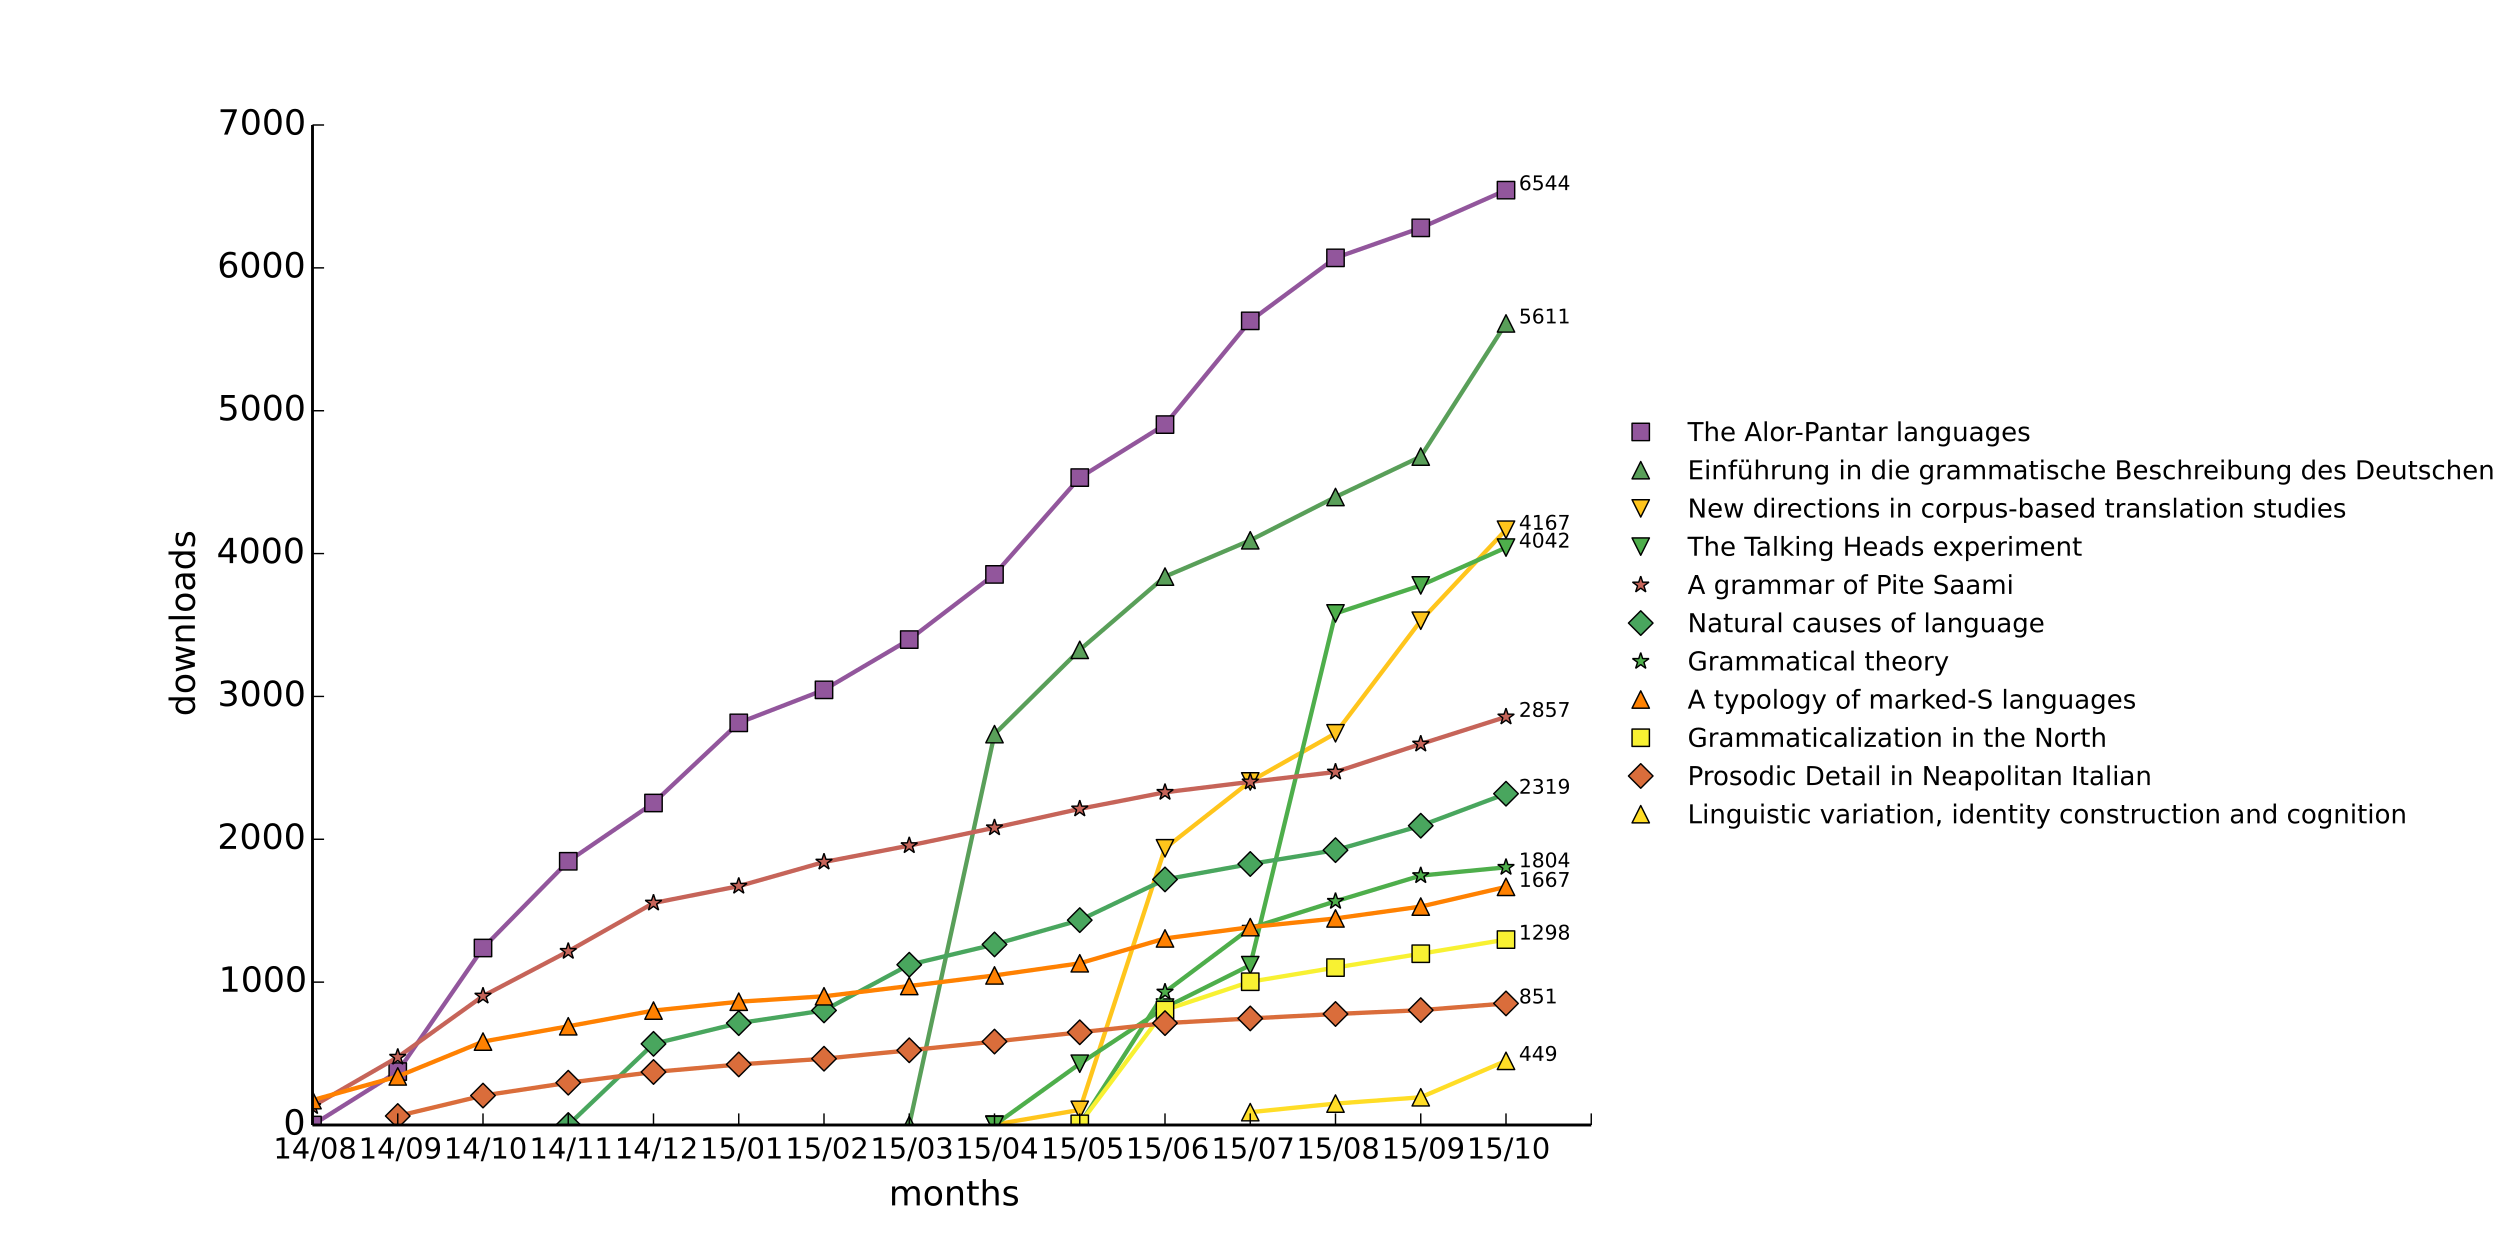 <?xml version="1.0" encoding="utf-8" standalone="no"?>
<!DOCTYPE svg PUBLIC "-//W3C//DTD SVG 1.1//EN"
  "http://www.w3.org/Graphics/SVG/1.1/DTD/svg11.dtd">
<!-- Created with matplotlib (http://matplotlib.org/) -->
<svg height="432pt" version="1.1" viewBox="0 0 864 432" width="864pt" xmlns="http://www.w3.org/2000/svg" xmlns:xlink="http://www.w3.org/1999/xlink">
 <defs>
  <style type="text/css">
*{stroke-linecap:butt;stroke-linejoin:round;}
  </style>
 </defs>
 <g id="figure_1">
  <g id="patch_1">
   <path d="
M0 432
L864 432
L864 0
L0 0
z
" style="fill:#ffffff;"/>
  </g>
  <g id="axes_1">
   <g id="patch_2">
    <path d="
M108 388.8
L549.936 388.8
L549.936 43.2
L108 43.2
z
" style="fill:#ffffff;"/>
   </g>
   <g id="line2d_1">
    <path clip-path="url(#pc3677651e1)" d="
M108 388.8
L137.462 370.335
L166.925 327.629
L196.387 297.66
L225.85 277.517
L255.312 249.819
L284.774 238.415
L314.237 221.036
L343.699 198.523
L373.162 165.049
L402.624 146.732
L432.086 110.888
L461.549 89.115
L491.011 78.747
L520.474 65.713" style="fill:none;stroke:#92569c;stroke-linecap:square;stroke-width:1.5;"/>
   </g>
   <g id="line2d_2">
    <defs>
     <path d="
M-3 3
L3 3
L3 -3
L-3 -3
z
" id="m376701af58" style="stroke:#000000;stroke-linejoin:miter;stroke-width:0.5;"/>
    </defs>
    <g clip-path="url(#pc3677651e1)">
     <use style="fill:#92569c;stroke:#000000;stroke-linejoin:miter;stroke-width:0.5;" x="108.0" xlink:href="#m376701af58" y="388.8"/>
     <use style="fill:#92569c;stroke:#000000;stroke-linejoin:miter;stroke-width:0.5;" x="137.462" xlink:href="#m376701af58" y="370.335"/>
     <use style="fill:#92569c;stroke:#000000;stroke-linejoin:miter;stroke-width:0.5;" x="166.925" xlink:href="#m376701af58" y="327.629"/>
     <use style="fill:#92569c;stroke:#000000;stroke-linejoin:miter;stroke-width:0.5;" x="196.387" xlink:href="#m376701af58" y="297.66"/>
     <use style="fill:#92569c;stroke:#000000;stroke-linejoin:miter;stroke-width:0.5;" x="225.85" xlink:href="#m376701af58" y="277.517"/>
     <use style="fill:#92569c;stroke:#000000;stroke-linejoin:miter;stroke-width:0.5;" x="255.312" xlink:href="#m376701af58" y="249.819"/>
     <use style="fill:#92569c;stroke:#000000;stroke-linejoin:miter;stroke-width:0.5;" x="284.774" xlink:href="#m376701af58" y="238.415"/>
     <use style="fill:#92569c;stroke:#000000;stroke-linejoin:miter;stroke-width:0.5;" x="314.237" xlink:href="#m376701af58" y="221.036"/>
     <use style="fill:#92569c;stroke:#000000;stroke-linejoin:miter;stroke-width:0.5;" x="343.699" xlink:href="#m376701af58" y="198.523"/>
     <use style="fill:#92569c;stroke:#000000;stroke-linejoin:miter;stroke-width:0.5;" x="373.162" xlink:href="#m376701af58" y="165.049"/>
     <use style="fill:#92569c;stroke:#000000;stroke-linejoin:miter;stroke-width:0.5;" x="402.624" xlink:href="#m376701af58" y="146.732"/>
     <use style="fill:#92569c;stroke:#000000;stroke-linejoin:miter;stroke-width:0.5;" x="432.086" xlink:href="#m376701af58" y="110.888"/>
     <use style="fill:#92569c;stroke:#000000;stroke-linejoin:miter;stroke-width:0.5;" x="461.549" xlink:href="#m376701af58" y="89.115"/>
     <use style="fill:#92569c;stroke:#000000;stroke-linejoin:miter;stroke-width:0.5;" x="491.011" xlink:href="#m376701af58" y="78.747"/>
     <use style="fill:#92569c;stroke:#000000;stroke-linejoin:miter;stroke-width:0.5;" x="520.474" xlink:href="#m376701af58" y="65.713"/>
    </g>
   </g>
   <g id="line2d_3">
    <path clip-path="url(#pc3677651e1)" d="
M314.237 388.8
L343.699 253.72
L373.162 224.591
L402.624 199.263
L432.086 186.723
L461.549 171.763
L491.011 157.791
L520.474 111.777" style="fill:none;stroke:#599f59;stroke-linecap:square;stroke-width:1.5;"/>
   </g>
   <g id="line2d_4">
    <defs>
     <path d="
M0 -3
L-3 3
L3 3
z
" id="m5ce14715ee" style="stroke:#000000;stroke-linejoin:miter;stroke-width:0.5;"/>
    </defs>
    <g clip-path="url(#pc3677651e1)">
     <use style="fill:#599f59;stroke:#000000;stroke-linejoin:miter;stroke-width:0.5;" x="314.237" xlink:href="#m5ce14715ee" y="388.8"/>
     <use style="fill:#599f59;stroke:#000000;stroke-linejoin:miter;stroke-width:0.5;" x="343.699" xlink:href="#m5ce14715ee" y="253.72"/>
     <use style="fill:#599f59;stroke:#000000;stroke-linejoin:miter;stroke-width:0.5;" x="373.162" xlink:href="#m5ce14715ee" y="224.591"/>
     <use style="fill:#599f59;stroke:#000000;stroke-linejoin:miter;stroke-width:0.5;" x="402.624" xlink:href="#m5ce14715ee" y="199.263"/>
     <use style="fill:#599f59;stroke:#000000;stroke-linejoin:miter;stroke-width:0.5;" x="432.086" xlink:href="#m5ce14715ee" y="186.723"/>
     <use style="fill:#599f59;stroke:#000000;stroke-linejoin:miter;stroke-width:0.5;" x="461.549" xlink:href="#m5ce14715ee" y="171.763"/>
     <use style="fill:#599f59;stroke:#000000;stroke-linejoin:miter;stroke-width:0.5;" x="491.011" xlink:href="#m5ce14715ee" y="157.791"/>
     <use style="fill:#599f59;stroke:#000000;stroke-linejoin:miter;stroke-width:0.5;" x="520.474" xlink:href="#m5ce14715ee" y="111.777"/>
    </g>
   </g>
   <g id="line2d_5">
    <path clip-path="url(#pc3677651e1)" d="
M343.699 388.652
L373.162 383.567
L402.624 293.168
L432.086 270.062
L461.549 253.424
L491.011 214.519
L520.474 183.069" style="fill:none;stroke:#ffc51c;stroke-linecap:square;stroke-width:1.5;"/>
   </g>
   <g id="line2d_6">
    <defs>
     <path d="
M-3.67394e-16 3
L3 -3
L-3 -3
z
" id="m791611ba42" style="stroke:#000000;stroke-linejoin:miter;stroke-width:0.5;"/>
    </defs>
    <g clip-path="url(#pc3677651e1)">
     <use style="fill:#ffc51c;stroke:#000000;stroke-linejoin:miter;stroke-width:0.5;" x="343.699" xlink:href="#m791611ba42" y="388.652"/>
     <use style="fill:#ffc51c;stroke:#000000;stroke-linejoin:miter;stroke-width:0.5;" x="373.162" xlink:href="#m791611ba42" y="383.567"/>
     <use style="fill:#ffc51c;stroke:#000000;stroke-linejoin:miter;stroke-width:0.5;" x="402.624" xlink:href="#m791611ba42" y="293.168"/>
     <use style="fill:#ffc51c;stroke:#000000;stroke-linejoin:miter;stroke-width:0.5;" x="432.086" xlink:href="#m791611ba42" y="270.062"/>
     <use style="fill:#ffc51c;stroke:#000000;stroke-linejoin:miter;stroke-width:0.5;" x="461.549" xlink:href="#m791611ba42" y="253.424"/>
     <use style="fill:#ffc51c;stroke:#000000;stroke-linejoin:miter;stroke-width:0.5;" x="491.011" xlink:href="#m791611ba42" y="214.519"/>
     <use style="fill:#ffc51c;stroke:#000000;stroke-linejoin:miter;stroke-width:0.5;" x="520.474" xlink:href="#m791611ba42" y="183.069"/>
    </g>
   </g>
   <g id="line2d_7">
    <path clip-path="url(#pc3677651e1)" d="
M343.699 388.8
L373.162 367.62
L402.624 348.217
L432.086 333.553
L461.549 212.001
L491.011 202.324
L520.474 189.241" style="fill:none;stroke:#4eae4b;stroke-linecap:square;stroke-width:1.5;"/>
   </g>
   <g id="line2d_8">
    <defs>
     <path d="
M-3.67394e-16 3
L3 -3
L-3 -3
z
" id="m6a12338377" style="stroke:#000000;stroke-linejoin:miter;stroke-width:0.5;"/>
    </defs>
    <g clip-path="url(#pc3677651e1)">
     <use style="fill:#4eae4b;stroke:#000000;stroke-linejoin:miter;stroke-width:0.5;" x="343.699" xlink:href="#m6a12338377" y="388.8"/>
     <use style="fill:#4eae4b;stroke:#000000;stroke-linejoin:miter;stroke-width:0.5;" x="373.162" xlink:href="#m6a12338377" y="367.62"/>
     <use style="fill:#4eae4b;stroke:#000000;stroke-linejoin:miter;stroke-width:0.5;" x="402.624" xlink:href="#m6a12338377" y="348.217"/>
     <use style="fill:#4eae4b;stroke:#000000;stroke-linejoin:miter;stroke-width:0.5;" x="432.086" xlink:href="#m6a12338377" y="333.553"/>
     <use style="fill:#4eae4b;stroke:#000000;stroke-linejoin:miter;stroke-width:0.5;" x="461.549" xlink:href="#m6a12338377" y="212.001"/>
     <use style="fill:#4eae4b;stroke:#000000;stroke-linejoin:miter;stroke-width:0.5;" x="491.011" xlink:href="#m6a12338377" y="202.324"/>
     <use style="fill:#4eae4b;stroke:#000000;stroke-linejoin:miter;stroke-width:0.5;" x="520.474" xlink:href="#m6a12338377" y="189.241"/>
    </g>
   </g>
   <g id="line2d_9">
    <path clip-path="url(#pc3677651e1)" d="
M108 382.382
L137.462 365.349
L166.925 344.218
L196.387 328.764
L225.85 312.077
L255.312 306.251
L284.774 297.907
L314.237 292.229
L343.699 286.058
L373.162 279.541
L402.624 273.814
L432.086 270.21
L461.549 266.803
L491.011 257.126
L520.474 247.746" style="fill:none;stroke:#c66459;stroke-linecap:square;stroke-width:1.5;"/>
   </g>
   <g id="line2d_10">
    <defs>
     <path d="
M1.83697e-16 -3
L-0.674 -0.927
L-2.853 -0.927
L-1.09 0.354
L-1.763 2.427
L-2.10498e-16 1.146
L1.763 2.427
L1.09 0.354
L2.853 -0.927
L0.674 -0.927
z
" id="m00f5a7efb0" style="stroke:#000000;stroke-linejoin:bevel;stroke-width:0.5;"/>
    </defs>
    <g clip-path="url(#pc3677651e1)">
     <use style="fill:#c66459;stroke:#000000;stroke-linejoin:bevel;stroke-width:0.5;" x="108.0" xlink:href="#m00f5a7efb0" y="382.382"/>
     <use style="fill:#c66459;stroke:#000000;stroke-linejoin:bevel;stroke-width:0.5;" x="137.462" xlink:href="#m00f5a7efb0" y="365.349"/>
     <use style="fill:#c66459;stroke:#000000;stroke-linejoin:bevel;stroke-width:0.5;" x="166.925" xlink:href="#m00f5a7efb0" y="344.218"/>
     <use style="fill:#c66459;stroke:#000000;stroke-linejoin:bevel;stroke-width:0.5;" x="196.387" xlink:href="#m00f5a7efb0" y="328.764"/>
     <use style="fill:#c66459;stroke:#000000;stroke-linejoin:bevel;stroke-width:0.5;" x="225.85" xlink:href="#m00f5a7efb0" y="312.077"/>
     <use style="fill:#c66459;stroke:#000000;stroke-linejoin:bevel;stroke-width:0.5;" x="255.312" xlink:href="#m00f5a7efb0" y="306.251"/>
     <use style="fill:#c66459;stroke:#000000;stroke-linejoin:bevel;stroke-width:0.5;" x="284.774" xlink:href="#m00f5a7efb0" y="297.907"/>
     <use style="fill:#c66459;stroke:#000000;stroke-linejoin:bevel;stroke-width:0.5;" x="314.237" xlink:href="#m00f5a7efb0" y="292.229"/>
     <use style="fill:#c66459;stroke:#000000;stroke-linejoin:bevel;stroke-width:0.5;" x="343.699" xlink:href="#m00f5a7efb0" y="286.058"/>
     <use style="fill:#c66459;stroke:#000000;stroke-linejoin:bevel;stroke-width:0.5;" x="373.162" xlink:href="#m00f5a7efb0" y="279.541"/>
     <use style="fill:#c66459;stroke:#000000;stroke-linejoin:bevel;stroke-width:0.5;" x="402.624" xlink:href="#m00f5a7efb0" y="273.814"/>
     <use style="fill:#c66459;stroke:#000000;stroke-linejoin:bevel;stroke-width:0.5;" x="432.086" xlink:href="#m00f5a7efb0" y="270.21"/>
     <use style="fill:#c66459;stroke:#000000;stroke-linejoin:bevel;stroke-width:0.5;" x="461.549" xlink:href="#m00f5a7efb0" y="266.803"/>
     <use style="fill:#c66459;stroke:#000000;stroke-linejoin:bevel;stroke-width:0.5;" x="491.011" xlink:href="#m00f5a7efb0" y="257.126"/>
     <use style="fill:#c66459;stroke:#000000;stroke-linejoin:bevel;stroke-width:0.5;" x="520.474" xlink:href="#m00f5a7efb0" y="247.746"/>
    </g>
   </g>
   <g id="line2d_11">
    <path clip-path="url(#pc3677651e1)" d="
M196.387 388.8
L225.85 360.757
L255.312 353.598
L284.774 349.204
L314.237 333.405
L343.699 326.395
L373.162 318.001
L402.624 303.931
L432.086 298.598
L461.549 293.809
L491.011 285.367
L520.474 274.308" style="fill:none;stroke:#49a65e;stroke-linecap:square;stroke-width:1.5;"/>
   </g>
   <g id="line2d_12">
    <defs>
     <path d="
M-3.33067e-16 4.243
L4.243 0
L5.55112e-16 -4.243
L-4.243 -8.88178e-16
z
" id="m899edcb385" style="stroke:#000000;stroke-linejoin:miter;stroke-width:0.5;"/>
    </defs>
    <g clip-path="url(#pc3677651e1)">
     <use style="fill:#49a65e;stroke:#000000;stroke-linejoin:miter;stroke-width:0.5;" x="196.387" xlink:href="#m899edcb385" y="388.8"/>
     <use style="fill:#49a65e;stroke:#000000;stroke-linejoin:miter;stroke-width:0.5;" x="225.85" xlink:href="#m899edcb385" y="360.757"/>
     <use style="fill:#49a65e;stroke:#000000;stroke-linejoin:miter;stroke-width:0.5;" x="255.312" xlink:href="#m899edcb385" y="353.598"/>
     <use style="fill:#49a65e;stroke:#000000;stroke-linejoin:miter;stroke-width:0.5;" x="284.774" xlink:href="#m899edcb385" y="349.204"/>
     <use style="fill:#49a65e;stroke:#000000;stroke-linejoin:miter;stroke-width:0.5;" x="314.237" xlink:href="#m899edcb385" y="333.405"/>
     <use style="fill:#49a65e;stroke:#000000;stroke-linejoin:miter;stroke-width:0.5;" x="343.699" xlink:href="#m899edcb385" y="326.395"/>
     <use style="fill:#49a65e;stroke:#000000;stroke-linejoin:miter;stroke-width:0.5;" x="373.162" xlink:href="#m899edcb385" y="318.001"/>
     <use style="fill:#49a65e;stroke:#000000;stroke-linejoin:miter;stroke-width:0.5;" x="402.624" xlink:href="#m899edcb385" y="303.931"/>
     <use style="fill:#49a65e;stroke:#000000;stroke-linejoin:miter;stroke-width:0.5;" x="432.086" xlink:href="#m899edcb385" y="298.598"/>
     <use style="fill:#49a65e;stroke:#000000;stroke-linejoin:miter;stroke-width:0.5;" x="461.549" xlink:href="#m899edcb385" y="293.809"/>
     <use style="fill:#49a65e;stroke:#000000;stroke-linejoin:miter;stroke-width:0.5;" x="491.011" xlink:href="#m899edcb385" y="285.367"/>
     <use style="fill:#49a65e;stroke:#000000;stroke-linejoin:miter;stroke-width:0.5;" x="520.474" xlink:href="#m899edcb385" y="274.308"/>
    </g>
   </g>
   <g id="line2d_13">
    <path clip-path="url(#pc3677651e1)" d="
M373.162 388.603
L402.624 342.835
L432.086 320.766
L461.549 311.484
L491.011 302.597
L520.474 299.734" style="fill:none;stroke:#4eae4b;stroke-linecap:square;stroke-width:1.5;"/>
   </g>
   <g id="line2d_14">
    <defs>
     <path d="
M1.83697e-16 -3
L-0.674 -0.927
L-2.853 -0.927
L-1.09 0.354
L-1.763 2.427
L-2.10498e-16 1.146
L1.763 2.427
L1.09 0.354
L2.853 -0.927
L0.674 -0.927
z
" id="maee1fc2c07" style="stroke:#000000;stroke-linejoin:bevel;stroke-width:0.5;"/>
    </defs>
    <g clip-path="url(#pc3677651e1)">
     <use style="fill:#4eae4b;stroke:#000000;stroke-linejoin:bevel;stroke-width:0.5;" x="373.162" xlink:href="#maee1fc2c07" y="388.603"/>
     <use style="fill:#4eae4b;stroke:#000000;stroke-linejoin:bevel;stroke-width:0.5;" x="402.624" xlink:href="#maee1fc2c07" y="342.835"/>
     <use style="fill:#4eae4b;stroke:#000000;stroke-linejoin:bevel;stroke-width:0.5;" x="432.086" xlink:href="#maee1fc2c07" y="320.766"/>
     <use style="fill:#4eae4b;stroke:#000000;stroke-linejoin:bevel;stroke-width:0.5;" x="461.549" xlink:href="#maee1fc2c07" y="311.484"/>
     <use style="fill:#4eae4b;stroke:#000000;stroke-linejoin:bevel;stroke-width:0.5;" x="491.011" xlink:href="#maee1fc2c07" y="302.597"/>
     <use style="fill:#4eae4b;stroke:#000000;stroke-linejoin:bevel;stroke-width:0.5;" x="520.474" xlink:href="#maee1fc2c07" y="299.734"/>
    </g>
   </g>
   <g id="line2d_15">
    <path clip-path="url(#pc3677651e1)" d="
M108 380.209
L137.462 372.014
L166.925 359.967
L196.387 354.684
L225.85 349.253
L255.312 346.192
L284.774 344.316
L314.237 340.762
L343.699 337.108
L373.162 332.912
L402.624 324.321
L432.086 320.421
L461.549 317.409
L491.011 313.311
L520.474 306.498" style="fill:none;stroke:#ff8101;stroke-linecap:square;stroke-width:1.5;"/>
   </g>
   <g id="line2d_16">
    <defs>
     <path d="
M0 -3
L-3 3
L3 3
z
" id="m80e37fc4ee" style="stroke:#000000;stroke-linejoin:miter;stroke-width:0.5;"/>
    </defs>
    <g clip-path="url(#pc3677651e1)">
     <use style="fill:#ff8101;stroke:#000000;stroke-linejoin:miter;stroke-width:0.5;" x="108.0" xlink:href="#m80e37fc4ee" y="380.209"/>
     <use style="fill:#ff8101;stroke:#000000;stroke-linejoin:miter;stroke-width:0.5;" x="137.462" xlink:href="#m80e37fc4ee" y="372.014"/>
     <use style="fill:#ff8101;stroke:#000000;stroke-linejoin:miter;stroke-width:0.5;" x="166.925" xlink:href="#m80e37fc4ee" y="359.967"/>
     <use style="fill:#ff8101;stroke:#000000;stroke-linejoin:miter;stroke-width:0.5;" x="196.387" xlink:href="#m80e37fc4ee" y="354.684"/>
     <use style="fill:#ff8101;stroke:#000000;stroke-linejoin:miter;stroke-width:0.5;" x="225.85" xlink:href="#m80e37fc4ee" y="349.253"/>
     <use style="fill:#ff8101;stroke:#000000;stroke-linejoin:miter;stroke-width:0.5;" x="255.312" xlink:href="#m80e37fc4ee" y="346.192"/>
     <use style="fill:#ff8101;stroke:#000000;stroke-linejoin:miter;stroke-width:0.5;" x="284.774" xlink:href="#m80e37fc4ee" y="344.316"/>
     <use style="fill:#ff8101;stroke:#000000;stroke-linejoin:miter;stroke-width:0.5;" x="314.237" xlink:href="#m80e37fc4ee" y="340.762"/>
     <use style="fill:#ff8101;stroke:#000000;stroke-linejoin:miter;stroke-width:0.5;" x="343.699" xlink:href="#m80e37fc4ee" y="337.108"/>
     <use style="fill:#ff8101;stroke:#000000;stroke-linejoin:miter;stroke-width:0.5;" x="373.162" xlink:href="#m80e37fc4ee" y="332.912"/>
     <use style="fill:#ff8101;stroke:#000000;stroke-linejoin:miter;stroke-width:0.5;" x="402.624" xlink:href="#m80e37fc4ee" y="324.321"/>
     <use style="fill:#ff8101;stroke:#000000;stroke-linejoin:miter;stroke-width:0.5;" x="432.086" xlink:href="#m80e37fc4ee" y="320.421"/>
     <use style="fill:#ff8101;stroke:#000000;stroke-linejoin:miter;stroke-width:0.5;" x="461.549" xlink:href="#m80e37fc4ee" y="317.409"/>
     <use style="fill:#ff8101;stroke:#000000;stroke-linejoin:miter;stroke-width:0.5;" x="491.011" xlink:href="#m80e37fc4ee" y="313.311"/>
     <use style="fill:#ff8101;stroke:#000000;stroke-linejoin:miter;stroke-width:0.5;" x="520.474" xlink:href="#m80e37fc4ee" y="306.498"/>
    </g>
   </g>
   <g id="line2d_17">
    <path clip-path="url(#pc3677651e1)" d="
M373.162 388.405
L402.624 349.056
L432.086 339.28
L461.549 334.393
L491.011 329.604
L520.474 324.716" style="fill:none;stroke:#f8f132;stroke-linecap:square;stroke-width:1.5;"/>
   </g>
   <g id="line2d_18">
    <defs>
     <path d="
M-3 3
L3 3
L3 -3
L-3 -3
z
" id="ma43b19a0a0" style="stroke:#000000;stroke-linejoin:miter;stroke-width:0.5;"/>
    </defs>
    <g clip-path="url(#pc3677651e1)">
     <use style="fill:#f8f132;stroke:#000000;stroke-linejoin:miter;stroke-width:0.5;" x="373.162" xlink:href="#ma43b19a0a0" y="388.405"/>
     <use style="fill:#f8f132;stroke:#000000;stroke-linejoin:miter;stroke-width:0.5;" x="402.624" xlink:href="#ma43b19a0a0" y="349.056"/>
     <use style="fill:#f8f132;stroke:#000000;stroke-linejoin:miter;stroke-width:0.5;" x="432.086" xlink:href="#ma43b19a0a0" y="339.28"/>
     <use style="fill:#f8f132;stroke:#000000;stroke-linejoin:miter;stroke-width:0.5;" x="461.549" xlink:href="#ma43b19a0a0" y="334.393"/>
     <use style="fill:#f8f132;stroke:#000000;stroke-linejoin:miter;stroke-width:0.5;" x="491.011" xlink:href="#ma43b19a0a0" y="329.604"/>
     <use style="fill:#f8f132;stroke:#000000;stroke-linejoin:miter;stroke-width:0.5;" x="520.474" xlink:href="#ma43b19a0a0" y="324.716"/>
    </g>
   </g>
   <g id="line2d_19">
    <path clip-path="url(#pc3677651e1)" d="
M137.462 385.69
L166.925 378.629
L196.387 374.186
L225.85 370.483
L255.312 367.867
L284.774 365.892
L314.237 362.979
L343.699 359.967
L373.162 356.758
L402.624 353.598
L432.086 351.969
L461.549 350.438
L491.011 349.105
L520.474 346.785" style="fill:none;stroke:#da6d3b;stroke-linecap:square;stroke-width:1.5;"/>
   </g>
   <g id="line2d_20">
    <defs>
     <path d="
M-3.33067e-16 4.243
L4.243 0
L5.55112e-16 -4.243
L-4.243 -8.88178e-16
z
" id="m0a50a2b7c3" style="stroke:#000000;stroke-linejoin:miter;stroke-width:0.5;"/>
    </defs>
    <g clip-path="url(#pc3677651e1)">
     <use style="fill:#da6d3b;stroke:#000000;stroke-linejoin:miter;stroke-width:0.5;" x="137.462" xlink:href="#m0a50a2b7c3" y="385.69"/>
     <use style="fill:#da6d3b;stroke:#000000;stroke-linejoin:miter;stroke-width:0.5;" x="166.925" xlink:href="#m0a50a2b7c3" y="378.629"/>
     <use style="fill:#da6d3b;stroke:#000000;stroke-linejoin:miter;stroke-width:0.5;" x="196.387" xlink:href="#m0a50a2b7c3" y="374.186"/>
     <use style="fill:#da6d3b;stroke:#000000;stroke-linejoin:miter;stroke-width:0.5;" x="225.85" xlink:href="#m0a50a2b7c3" y="370.483"/>
     <use style="fill:#da6d3b;stroke:#000000;stroke-linejoin:miter;stroke-width:0.5;" x="255.312" xlink:href="#m0a50a2b7c3" y="367.867"/>
     <use style="fill:#da6d3b;stroke:#000000;stroke-linejoin:miter;stroke-width:0.5;" x="284.774" xlink:href="#m0a50a2b7c3" y="365.892"/>
     <use style="fill:#da6d3b;stroke:#000000;stroke-linejoin:miter;stroke-width:0.5;" x="314.237" xlink:href="#m0a50a2b7c3" y="362.979"/>
     <use style="fill:#da6d3b;stroke:#000000;stroke-linejoin:miter;stroke-width:0.5;" x="343.699" xlink:href="#m0a50a2b7c3" y="359.967"/>
     <use style="fill:#da6d3b;stroke:#000000;stroke-linejoin:miter;stroke-width:0.5;" x="373.162" xlink:href="#m0a50a2b7c3" y="356.758"/>
     <use style="fill:#da6d3b;stroke:#000000;stroke-linejoin:miter;stroke-width:0.5;" x="402.624" xlink:href="#m0a50a2b7c3" y="353.598"/>
     <use style="fill:#da6d3b;stroke:#000000;stroke-linejoin:miter;stroke-width:0.5;" x="432.086" xlink:href="#m0a50a2b7c3" y="351.969"/>
     <use style="fill:#da6d3b;stroke:#000000;stroke-linejoin:miter;stroke-width:0.5;" x="461.549" xlink:href="#m0a50a2b7c3" y="350.438"/>
     <use style="fill:#da6d3b;stroke:#000000;stroke-linejoin:miter;stroke-width:0.5;" x="491.011" xlink:href="#m0a50a2b7c3" y="349.105"/>
     <use style="fill:#da6d3b;stroke:#000000;stroke-linejoin:miter;stroke-width:0.5;" x="520.474" xlink:href="#m0a50a2b7c3" y="346.785"/>
    </g>
   </g>
   <g id="line2d_21">
    <path clip-path="url(#pc3677651e1)" d="
M432.086 384.357
L461.549 381.394
L491.011 379.222
L520.474 366.632" style="fill:none;stroke:#ffdd26;stroke-linecap:square;stroke-width:1.5;"/>
   </g>
   <g id="line2d_22">
    <defs>
     <path d="
M0 -3
L-3 3
L3 3
z
" id="m1f59d60b0e" style="stroke:#000000;stroke-linejoin:miter;stroke-width:0.5;"/>
    </defs>
    <g clip-path="url(#pc3677651e1)">
     <use style="fill:#ffdd26;stroke:#000000;stroke-linejoin:miter;stroke-width:0.5;" x="432.086" xlink:href="#m1f59d60b0e" y="384.357"/>
     <use style="fill:#ffdd26;stroke:#000000;stroke-linejoin:miter;stroke-width:0.5;" x="461.549" xlink:href="#m1f59d60b0e" y="381.394"/>
     <use style="fill:#ffdd26;stroke:#000000;stroke-linejoin:miter;stroke-width:0.5;" x="491.011" xlink:href="#m1f59d60b0e" y="379.222"/>
     <use style="fill:#ffdd26;stroke:#000000;stroke-linejoin:miter;stroke-width:0.5;" x="520.474" xlink:href="#m1f59d60b0e" y="366.632"/>
    </g>
   </g>
   <g id="matplotlib.axis_1">
    <g id="xtick_1">
     <g id="line2d_23">
      <defs>
       <path d="
M0 0
L0 -4" id="m93b0483c22" style="stroke:#000000;stroke-width:0.5;"/>
      </defs>
      <g>
       <use style="stroke:#000000;stroke-width:0.5;" x="108.0" xlink:href="#m93b0483c22" y="388.8"/>
      </g>
     </g>
     <g id="text_1">
      <!-- 14/08 -->
      <defs>
       <path d="
M31.781 66.406
Q24.172 66.406 20.328 58.906
Q16.5 51.422 16.5 36.375
Q16.5 21.391 20.328 13.891
Q24.172 6.391 31.781 6.391
Q39.453 6.391 43.281 13.891
Q47.125 21.391 47.125 36.375
Q47.125 51.422 43.281 58.906
Q39.453 66.406 31.781 66.406
M31.781 74.219
Q44.047 74.219 50.516 64.516
Q56.984 54.828 56.984 36.375
Q56.984 17.969 50.516 8.266
Q44.047 -1.422 31.781 -1.422
Q19.531 -1.422 13.062 8.266
Q6.594 17.969 6.594 36.375
Q6.594 54.828 13.062 64.516
Q19.531 74.219 31.781 74.219" id="BitstreamVeraSans-Roman-30"/>
       <path d="
M12.406 8.297
L28.516 8.297
L28.516 63.922
L10.984 60.406
L10.984 69.391
L28.422 72.906
L38.281 72.906
L38.281 8.297
L54.391 8.297
L54.391 0
L12.406 0
z
" id="BitstreamVeraSans-Roman-31"/>
       <path d="
M31.781 34.625
Q24.75 34.625 20.719 30.859
Q16.703 27.094 16.703 20.516
Q16.703 13.922 20.719 10.156
Q24.75 6.391 31.781 6.391
Q38.812 6.391 42.859 10.172
Q46.922 13.969 46.922 20.516
Q46.922 27.094 42.891 30.859
Q38.875 34.625 31.781 34.625
M21.922 38.812
Q15.578 40.375 12.031 44.719
Q8.5 49.078 8.5 55.328
Q8.5 64.062 14.719 69.141
Q20.953 74.219 31.781 74.219
Q42.672 74.219 48.875 69.141
Q55.078 64.062 55.078 55.328
Q55.078 49.078 51.531 44.719
Q48 40.375 41.703 38.812
Q48.828 37.156 52.797 32.312
Q56.781 27.484 56.781 20.516
Q56.781 9.906 50.312 4.234
Q43.844 -1.422 31.781 -1.422
Q19.734 -1.422 13.25 4.234
Q6.781 9.906 6.781 20.516
Q6.781 27.484 10.781 32.312
Q14.797 37.156 21.922 38.812
M18.312 54.391
Q18.312 48.734 21.844 45.562
Q25.391 42.391 31.781 42.391
Q38.141 42.391 41.719 45.562
Q45.312 48.734 45.312 54.391
Q45.312 60.062 41.719 63.234
Q38.141 66.406 31.781 66.406
Q25.391 66.406 21.844 63.234
Q18.312 60.062 18.312 54.391" id="BitstreamVeraSans-Roman-38"/>
       <path d="
M37.797 64.312
L12.891 25.391
L37.797 25.391
z

M35.203 72.906
L47.609 72.906
L47.609 25.391
L58.016 25.391
L58.016 17.188
L47.609 17.188
L47.609 0
L37.797 0
L37.797 17.188
L4.891 17.188
L4.891 26.703
z
" id="BitstreamVeraSans-Roman-34"/>
       <path d="
M25.391 72.906
L33.688 72.906
L8.297 -9.281
L0 -9.281
z
" id="BitstreamVeraSans-Roman-2f"/>
      </defs>
      <g transform="translate(94.482 400.398)scale(0.1 -0.1)">
       <use xlink:href="#BitstreamVeraSans-Roman-31"/>
       <use x="63.623" xlink:href="#BitstreamVeraSans-Roman-34"/>
       <use x="127.246" xlink:href="#BitstreamVeraSans-Roman-2f"/>
       <use x="160.938" xlink:href="#BitstreamVeraSans-Roman-30"/>
       <use x="224.561" xlink:href="#BitstreamVeraSans-Roman-38"/>
      </g>
     </g>
    </g>
    <g id="xtick_2">
     <g id="line2d_24">
      <g>
       <use style="stroke:#000000;stroke-width:0.5;" x="137.462" xlink:href="#m93b0483c22" y="388.8"/>
      </g>
     </g>
     <g id="text_2">
      <!-- 14/09 -->
      <defs>
       <path d="
M10.984 1.516
L10.984 10.5
Q14.703 8.734 18.5 7.812
Q22.312 6.891 25.984 6.891
Q35.75 6.891 40.891 13.453
Q46.047 20.016 46.781 33.406
Q43.953 29.203 39.594 26.953
Q35.25 24.703 29.984 24.703
Q19.047 24.703 12.672 31.312
Q6.297 37.938 6.297 49.422
Q6.297 60.641 12.938 67.422
Q19.578 74.219 30.609 74.219
Q43.266 74.219 49.922 64.516
Q56.594 54.828 56.594 36.375
Q56.594 19.141 48.406 8.859
Q40.234 -1.422 26.422 -1.422
Q22.703 -1.422 18.891 -0.688
Q15.094 0.047 10.984 1.516
M30.609 32.422
Q37.25 32.422 41.125 36.953
Q45.016 41.5 45.016 49.422
Q45.016 57.281 41.125 61.844
Q37.25 66.406 30.609 66.406
Q23.969 66.406 20.094 61.844
Q16.219 57.281 16.219 49.422
Q16.219 41.5 20.094 36.953
Q23.969 32.422 30.609 32.422" id="BitstreamVeraSans-Roman-39"/>
      </defs>
      <g transform="translate(123.954 400.398)scale(0.1 -0.1)">
       <use xlink:href="#BitstreamVeraSans-Roman-31"/>
       <use x="63.623" xlink:href="#BitstreamVeraSans-Roman-34"/>
       <use x="127.246" xlink:href="#BitstreamVeraSans-Roman-2f"/>
       <use x="160.938" xlink:href="#BitstreamVeraSans-Roman-30"/>
       <use x="224.561" xlink:href="#BitstreamVeraSans-Roman-39"/>
      </g>
     </g>
    </g>
    <g id="xtick_3">
     <g id="line2d_25">
      <g>
       <use style="stroke:#000000;stroke-width:0.5;" x="166.925" xlink:href="#m93b0483c22" y="388.8"/>
      </g>
     </g>
     <g id="text_3">
      <!-- 14/10 -->
      <g transform="translate(153.397 400.398)scale(0.1 -0.1)">
       <use xlink:href="#BitstreamVeraSans-Roman-31"/>
       <use x="63.623" xlink:href="#BitstreamVeraSans-Roman-34"/>
       <use x="127.246" xlink:href="#BitstreamVeraSans-Roman-2f"/>
       <use x="160.938" xlink:href="#BitstreamVeraSans-Roman-31"/>
       <use x="224.561" xlink:href="#BitstreamVeraSans-Roman-30"/>
      </g>
     </g>
    </g>
    <g id="xtick_4">
     <g id="line2d_26">
      <g>
       <use style="stroke:#000000;stroke-width:0.5;" x="196.387" xlink:href="#m93b0483c22" y="388.8"/>
      </g>
     </g>
     <g id="text_4">
      <!-- 14/11 -->
      <g transform="translate(182.989 400.398)scale(0.1 -0.1)">
       <use xlink:href="#BitstreamVeraSans-Roman-31"/>
       <use x="63.623" xlink:href="#BitstreamVeraSans-Roman-34"/>
       <use x="127.246" xlink:href="#BitstreamVeraSans-Roman-2f"/>
       <use x="160.938" xlink:href="#BitstreamVeraSans-Roman-31"/>
       <use x="224.561" xlink:href="#BitstreamVeraSans-Roman-31"/>
      </g>
     </g>
    </g>
    <g id="xtick_5">
     <g id="line2d_27">
      <g>
       <use style="stroke:#000000;stroke-width:0.5;" x="225.85" xlink:href="#m93b0483c22" y="388.8"/>
      </g>
     </g>
     <g id="text_5">
      <!-- 14/12 -->
      <defs>
       <path d="
M19.188 8.297
L53.609 8.297
L53.609 0
L7.328 0
L7.328 8.297
Q12.938 14.109 22.625 23.891
Q32.328 33.688 34.812 36.531
Q39.547 41.844 41.422 45.531
Q43.312 49.219 43.312 52.781
Q43.312 58.594 39.234 62.25
Q35.156 65.922 28.609 65.922
Q23.969 65.922 18.812 64.312
Q13.672 62.703 7.812 59.422
L7.812 69.391
Q13.766 71.781 18.938 73
Q24.125 74.219 28.422 74.219
Q39.75 74.219 46.484 68.547
Q53.219 62.891 53.219 53.422
Q53.219 48.922 51.531 44.891
Q49.859 40.875 45.406 35.406
Q44.188 33.984 37.641 27.219
Q31.109 20.453 19.188 8.297" id="BitstreamVeraSans-Roman-32"/>
      </defs>
      <g transform="translate(212.49 400.398)scale(0.1 -0.1)">
       <use xlink:href="#BitstreamVeraSans-Roman-31"/>
       <use x="63.623" xlink:href="#BitstreamVeraSans-Roman-34"/>
       <use x="127.246" xlink:href="#BitstreamVeraSans-Roman-2f"/>
       <use x="160.938" xlink:href="#BitstreamVeraSans-Roman-31"/>
       <use x="224.561" xlink:href="#BitstreamVeraSans-Roman-32"/>
      </g>
     </g>
    </g>
    <g id="xtick_6">
     <g id="line2d_28">
      <g>
       <use style="stroke:#000000;stroke-width:0.5;" x="255.312" xlink:href="#m93b0483c22" y="388.8"/>
      </g>
     </g>
     <g id="text_6">
      <!-- 15/01 -->
      <defs>
       <path d="
M10.797 72.906
L49.516 72.906
L49.516 64.594
L19.828 64.594
L19.828 46.734
Q21.969 47.469 24.109 47.828
Q26.266 48.188 28.422 48.188
Q40.625 48.188 47.75 41.5
Q54.891 34.812 54.891 23.391
Q54.891 11.625 47.562 5.094
Q40.234 -1.422 26.906 -1.422
Q22.312 -1.422 17.547 -0.641
Q12.797 0.141 7.719 1.703
L7.719 11.625
Q12.109 9.234 16.797 8.062
Q21.484 6.891 26.703 6.891
Q35.156 6.891 40.078 11.328
Q45.016 15.766 45.016 23.391
Q45.016 31 40.078 35.438
Q35.156 39.891 26.703 39.891
Q22.75 39.891 18.812 39.016
Q14.891 38.141 10.797 36.281
z
" id="BitstreamVeraSans-Roman-35"/>
      </defs>
      <g transform="translate(241.914 400.398)scale(0.1 -0.1)">
       <use xlink:href="#BitstreamVeraSans-Roman-31"/>
       <use x="63.623" xlink:href="#BitstreamVeraSans-Roman-35"/>
       <use x="127.246" xlink:href="#BitstreamVeraSans-Roman-2f"/>
       <use x="160.938" xlink:href="#BitstreamVeraSans-Roman-30"/>
       <use x="224.561" xlink:href="#BitstreamVeraSans-Roman-31"/>
      </g>
     </g>
    </g>
    <g id="xtick_7">
     <g id="line2d_29">
      <g>
       <use style="stroke:#000000;stroke-width:0.5;" x="284.774" xlink:href="#m93b0483c22" y="388.8"/>
      </g>
     </g>
     <g id="text_7">
      <!-- 15/02 -->
      <g transform="translate(271.415 400.398)scale(0.1 -0.1)">
       <use xlink:href="#BitstreamVeraSans-Roman-31"/>
       <use x="63.623" xlink:href="#BitstreamVeraSans-Roman-35"/>
       <use x="127.246" xlink:href="#BitstreamVeraSans-Roman-2f"/>
       <use x="160.938" xlink:href="#BitstreamVeraSans-Roman-30"/>
       <use x="224.561" xlink:href="#BitstreamVeraSans-Roman-32"/>
      </g>
     </g>
    </g>
    <g id="xtick_8">
     <g id="line2d_30">
      <g>
       <use style="stroke:#000000;stroke-width:0.5;" x="314.237" xlink:href="#m93b0483c22" y="388.8"/>
      </g>
     </g>
     <g id="text_8">
      <!-- 15/03 -->
      <defs>
       <path d="
M40.578 39.312
Q47.656 37.797 51.625 33
Q55.609 28.219 55.609 21.188
Q55.609 10.406 48.188 4.484
Q40.766 -1.422 27.094 -1.422
Q22.516 -1.422 17.656 -0.516
Q12.797 0.391 7.625 2.203
L7.625 11.719
Q11.719 9.328 16.594 8.109
Q21.484 6.891 26.812 6.891
Q36.078 6.891 40.938 10.547
Q45.797 14.203 45.797 21.188
Q45.797 27.641 41.281 31.266
Q36.766 34.906 28.719 34.906
L20.219 34.906
L20.219 43.016
L29.109 43.016
Q36.375 43.016 40.234 45.922
Q44.094 48.828 44.094 54.297
Q44.094 59.906 40.109 62.906
Q36.141 65.922 28.719 65.922
Q24.656 65.922 20.016 65.031
Q15.375 64.156 9.812 62.312
L9.812 71.094
Q15.438 72.656 20.344 73.438
Q25.25 74.219 29.594 74.219
Q40.828 74.219 47.359 69.109
Q53.906 64.016 53.906 55.328
Q53.906 49.266 50.438 45.094
Q46.969 40.922 40.578 39.312" id="BitstreamVeraSans-Roman-33"/>
      </defs>
      <g transform="translate(300.777 400.398)scale(0.1 -0.1)">
       <use xlink:href="#BitstreamVeraSans-Roman-31"/>
       <use x="63.623" xlink:href="#BitstreamVeraSans-Roman-35"/>
       <use x="127.246" xlink:href="#BitstreamVeraSans-Roman-2f"/>
       <use x="160.938" xlink:href="#BitstreamVeraSans-Roman-30"/>
       <use x="224.561" xlink:href="#BitstreamVeraSans-Roman-33"/>
      </g>
     </g>
    </g>
    <g id="xtick_9">
     <g id="line2d_31">
      <g>
       <use style="stroke:#000000;stroke-width:0.5;" x="343.699" xlink:href="#m93b0483c22" y="388.8"/>
      </g>
     </g>
     <g id="text_9">
      <!-- 15/04 -->
      <g transform="translate(330.12 400.398)scale(0.1 -0.1)">
       <use xlink:href="#BitstreamVeraSans-Roman-31"/>
       <use x="63.623" xlink:href="#BitstreamVeraSans-Roman-35"/>
       <use x="127.246" xlink:href="#BitstreamVeraSans-Roman-2f"/>
       <use x="160.938" xlink:href="#BitstreamVeraSans-Roman-30"/>
       <use x="224.561" xlink:href="#BitstreamVeraSans-Roman-34"/>
      </g>
     </g>
    </g>
    <g id="xtick_10">
     <g id="line2d_32">
      <g>
       <use style="stroke:#000000;stroke-width:0.5;" x="373.162" xlink:href="#m93b0483c22" y="388.8"/>
      </g>
     </g>
     <g id="text_10">
      <!-- 15/05 -->
      <g transform="translate(359.738 400.398)scale(0.1 -0.1)">
       <use xlink:href="#BitstreamVeraSans-Roman-31"/>
       <use x="63.623" xlink:href="#BitstreamVeraSans-Roman-35"/>
       <use x="127.246" xlink:href="#BitstreamVeraSans-Roman-2f"/>
       <use x="160.938" xlink:href="#BitstreamVeraSans-Roman-30"/>
       <use x="224.561" xlink:href="#BitstreamVeraSans-Roman-35"/>
      </g>
     </g>
    </g>
    <g id="xtick_11">
     <g id="line2d_33">
      <g>
       <use style="stroke:#000000;stroke-width:0.5;" x="402.624" xlink:href="#m93b0483c22" y="388.8"/>
      </g>
     </g>
     <g id="text_11">
      <!-- 15/06 -->
      <defs>
       <path d="
M33.016 40.375
Q26.375 40.375 22.484 35.828
Q18.609 31.297 18.609 23.391
Q18.609 15.531 22.484 10.953
Q26.375 6.391 33.016 6.391
Q39.656 6.391 43.531 10.953
Q47.406 15.531 47.406 23.391
Q47.406 31.297 43.531 35.828
Q39.656 40.375 33.016 40.375
M52.594 71.297
L52.594 62.312
Q48.875 64.062 45.094 64.984
Q41.312 65.922 37.594 65.922
Q27.828 65.922 22.672 59.328
Q17.531 52.734 16.797 39.406
Q19.672 43.656 24.016 45.922
Q28.375 48.188 33.594 48.188
Q44.578 48.188 50.953 41.516
Q57.328 34.859 57.328 23.391
Q57.328 12.156 50.688 5.359
Q44.047 -1.422 33.016 -1.422
Q20.359 -1.422 13.672 8.266
Q6.984 17.969 6.984 36.375
Q6.984 53.656 15.188 63.938
Q23.391 74.219 37.203 74.219
Q40.922 74.219 44.703 73.484
Q48.484 72.75 52.594 71.297" id="BitstreamVeraSans-Roman-36"/>
      </defs>
      <g transform="translate(389.079 400.398)scale(0.1 -0.1)">
       <use xlink:href="#BitstreamVeraSans-Roman-31"/>
       <use x="63.623" xlink:href="#BitstreamVeraSans-Roman-35"/>
       <use x="127.246" xlink:href="#BitstreamVeraSans-Roman-2f"/>
       <use x="160.938" xlink:href="#BitstreamVeraSans-Roman-30"/>
       <use x="224.561" xlink:href="#BitstreamVeraSans-Roman-36"/>
      </g>
     </g>
    </g>
    <g id="xtick_12">
     <g id="line2d_34">
      <g>
       <use style="stroke:#000000;stroke-width:0.5;" x="432.086" xlink:href="#m93b0483c22" y="388.8"/>
      </g>
     </g>
     <g id="text_12">
      <!-- 15/07 -->
      <defs>
       <path d="
M8.203 72.906
L55.078 72.906
L55.078 68.703
L28.609 0
L18.312 0
L43.219 64.594
L8.203 64.594
z
" id="BitstreamVeraSans-Roman-37"/>
      </defs>
      <g transform="translate(418.654 400.398)scale(0.1 -0.1)">
       <use xlink:href="#BitstreamVeraSans-Roman-31"/>
       <use x="63.623" xlink:href="#BitstreamVeraSans-Roman-35"/>
       <use x="127.246" xlink:href="#BitstreamVeraSans-Roman-2f"/>
       <use x="160.938" xlink:href="#BitstreamVeraSans-Roman-30"/>
       <use x="224.561" xlink:href="#BitstreamVeraSans-Roman-37"/>
      </g>
     </g>
    </g>
    <g id="xtick_13">
     <g id="line2d_35">
      <g>
       <use style="stroke:#000000;stroke-width:0.5;" x="461.549" xlink:href="#m93b0483c22" y="388.8"/>
      </g>
     </g>
     <g id="text_13">
      <!-- 15/08 -->
      <g transform="translate(448.031 400.398)scale(0.1 -0.1)">
       <use xlink:href="#BitstreamVeraSans-Roman-31"/>
       <use x="63.623" xlink:href="#BitstreamVeraSans-Roman-35"/>
       <use x="127.246" xlink:href="#BitstreamVeraSans-Roman-2f"/>
       <use x="160.938" xlink:href="#BitstreamVeraSans-Roman-30"/>
       <use x="224.561" xlink:href="#BitstreamVeraSans-Roman-38"/>
      </g>
     </g>
    </g>
    <g id="xtick_14">
     <g id="line2d_36">
      <g>
       <use style="stroke:#000000;stroke-width:0.5;" x="491.011" xlink:href="#m93b0483c22" y="388.8"/>
      </g>
     </g>
     <g id="text_14">
      <!-- 15/09 -->
      <g transform="translate(477.503 400.398)scale(0.1 -0.1)">
       <use xlink:href="#BitstreamVeraSans-Roman-31"/>
       <use x="63.623" xlink:href="#BitstreamVeraSans-Roman-35"/>
       <use x="127.246" xlink:href="#BitstreamVeraSans-Roman-2f"/>
       <use x="160.938" xlink:href="#BitstreamVeraSans-Roman-30"/>
       <use x="224.561" xlink:href="#BitstreamVeraSans-Roman-39"/>
      </g>
     </g>
    </g>
    <g id="xtick_15">
     <g id="line2d_37">
      <g>
       <use style="stroke:#000000;stroke-width:0.5;" x="520.474" xlink:href="#m93b0483c22" y="388.8"/>
      </g>
     </g>
     <g id="text_15">
      <!-- 15/10 -->
      <g transform="translate(506.945 400.398)scale(0.1 -0.1)">
       <use xlink:href="#BitstreamVeraSans-Roman-31"/>
       <use x="63.623" xlink:href="#BitstreamVeraSans-Roman-35"/>
       <use x="127.246" xlink:href="#BitstreamVeraSans-Roman-2f"/>
       <use x="160.938" xlink:href="#BitstreamVeraSans-Roman-31"/>
       <use x="224.561" xlink:href="#BitstreamVeraSans-Roman-30"/>
      </g>
     </g>
    </g>
    <g id="xtick_16">
     <g id="line2d_38">
      <g>
       <use style="stroke:#000000;stroke-width:0.5;" x="549.936" xlink:href="#m93b0483c22" y="388.8"/>
      </g>
     </g>
    </g>
    <g id="text_16">
     <!-- months -->
     <defs>
      <path d="
M54.891 33.016
L54.891 0
L45.906 0
L45.906 32.719
Q45.906 40.484 42.875 44.328
Q39.844 48.188 33.797 48.188
Q26.516 48.188 22.312 43.547
Q18.109 38.922 18.109 30.906
L18.109 0
L9.078 0
L9.078 54.688
L18.109 54.688
L18.109 46.188
Q21.344 51.125 25.703 53.562
Q30.078 56 35.797 56
Q45.219 56 50.047 50.172
Q54.891 44.344 54.891 33.016" id="BitstreamVeraSans-Roman-6e"/>
      <path d="
M52 44.188
Q55.375 50.25 60.062 53.125
Q64.75 56 71.094 56
Q79.641 56 84.281 50.016
Q88.922 44.047 88.922 33.016
L88.922 0
L79.891 0
L79.891 32.719
Q79.891 40.578 77.094 44.375
Q74.312 48.188 68.609 48.188
Q61.625 48.188 57.562 43.547
Q53.516 38.922 53.516 30.906
L53.516 0
L44.484 0
L44.484 32.719
Q44.484 40.625 41.703 44.406
Q38.922 48.188 33.109 48.188
Q26.219 48.188 22.156 43.531
Q18.109 38.875 18.109 30.906
L18.109 0
L9.078 0
L9.078 54.688
L18.109 54.688
L18.109 46.188
Q21.188 51.219 25.484 53.609
Q29.781 56 35.688 56
Q41.656 56 45.828 52.969
Q50 49.953 52 44.188" id="BitstreamVeraSans-Roman-6d"/>
      <path d="
M30.609 48.391
Q23.391 48.391 19.188 42.75
Q14.984 37.109 14.984 27.297
Q14.984 17.484 19.156 11.844
Q23.344 6.203 30.609 6.203
Q37.797 6.203 41.984 11.859
Q46.188 17.531 46.188 27.297
Q46.188 37.016 41.984 42.703
Q37.797 48.391 30.609 48.391
M30.609 56
Q42.328 56 49.016 48.375
Q55.719 40.766 55.719 27.297
Q55.719 13.875 49.016 6.219
Q42.328 -1.422 30.609 -1.422
Q18.844 -1.422 12.172 6.219
Q5.516 13.875 5.516 27.297
Q5.516 40.766 12.172 48.375
Q18.844 56 30.609 56" id="BitstreamVeraSans-Roman-6f"/>
      <path d="
M54.891 33.016
L54.891 0
L45.906 0
L45.906 32.719
Q45.906 40.484 42.875 44.328
Q39.844 48.188 33.797 48.188
Q26.516 48.188 22.312 43.547
Q18.109 38.922 18.109 30.906
L18.109 0
L9.078 0
L9.078 75.984
L18.109 75.984
L18.109 46.188
Q21.344 51.125 25.703 53.562
Q30.078 56 35.797 56
Q45.219 56 50.047 50.172
Q54.891 44.344 54.891 33.016" id="BitstreamVeraSans-Roman-68"/>
      <path d="
M18.312 70.219
L18.312 54.688
L36.812 54.688
L36.812 47.703
L18.312 47.703
L18.312 18.016
Q18.312 11.328 20.141 9.422
Q21.969 7.516 27.594 7.516
L36.812 7.516
L36.812 0
L27.594 0
Q17.188 0 13.234 3.875
Q9.281 7.766 9.281 18.016
L9.281 47.703
L2.688 47.703
L2.688 54.688
L9.281 54.688
L9.281 70.219
z
" id="BitstreamVeraSans-Roman-74"/>
      <path d="
M44.281 53.078
L44.281 44.578
Q40.484 46.531 36.375 47.5
Q32.281 48.484 27.875 48.484
Q21.188 48.484 17.844 46.438
Q14.5 44.391 14.5 40.281
Q14.5 37.156 16.891 35.375
Q19.281 33.594 26.516 31.984
L29.594 31.297
Q39.156 29.25 43.188 25.516
Q47.219 21.781 47.219 15.094
Q47.219 7.469 41.188 3.016
Q35.156 -1.422 24.609 -1.422
Q20.219 -1.422 15.453 -0.562
Q10.688 0.297 5.422 2
L5.422 11.281
Q10.406 8.688 15.234 7.391
Q20.062 6.109 24.812 6.109
Q31.156 6.109 34.562 8.281
Q37.984 10.453 37.984 14.406
Q37.984 18.062 35.516 20.016
Q33.062 21.969 24.703 23.781
L21.578 24.516
Q13.234 26.266 9.516 29.906
Q5.812 33.547 5.812 39.891
Q5.812 47.609 11.281 51.797
Q16.75 56 26.812 56
Q31.781 56 36.172 55.266
Q40.578 54.547 44.281 53.078" id="BitstreamVeraSans-Roman-73"/>
     </defs>
     <g transform="translate(307.207 416.596)scale(0.12 -0.12)">
      <use xlink:href="#BitstreamVeraSans-Roman-6d"/>
      <use x="97.412" xlink:href="#BitstreamVeraSans-Roman-6f"/>
      <use x="158.594" xlink:href="#BitstreamVeraSans-Roman-6e"/>
      <use x="221.973" xlink:href="#BitstreamVeraSans-Roman-74"/>
      <use x="261.182" xlink:href="#BitstreamVeraSans-Roman-68"/>
      <use x="324.561" xlink:href="#BitstreamVeraSans-Roman-73"/>
     </g>
    </g>
   </g>
   <g id="matplotlib.axis_2">
    <g id="ytick_1">
     <g id="line2d_39">
      <defs>
       <path d="
M0 0
L4 0" id="m728421d6d4" style="stroke:#000000;stroke-width:0.5;"/>
      </defs>
      <g>
       <use style="stroke:#000000;stroke-width:0.5;" x="108.0" xlink:href="#m728421d6d4" y="388.8"/>
      </g>
     </g>
     <g id="text_17">
      <!-- 0 -->
      <g transform="translate(97.953 392.111)scale(0.12 -0.12)">
       <use xlink:href="#BitstreamVeraSans-Roman-30"/>
      </g>
     </g>
    </g>
    <g id="ytick_2">
     <g id="line2d_40">
      <g>
       <use style="stroke:#000000;stroke-width:0.5;" x="108.0" xlink:href="#m728421d6d4" y="339.429"/>
      </g>
     </g>
     <g id="text_18">
      <!-- 1000 -->
      <g transform="translate(75.575 342.74)scale(0.12 -0.12)">
       <use xlink:href="#BitstreamVeraSans-Roman-31"/>
       <use x="63.623" xlink:href="#BitstreamVeraSans-Roman-30"/>
       <use x="127.246" xlink:href="#BitstreamVeraSans-Roman-30"/>
       <use x="190.869" xlink:href="#BitstreamVeraSans-Roman-30"/>
      </g>
     </g>
    </g>
    <g id="ytick_3">
     <g id="line2d_41">
      <g>
       <use style="stroke:#000000;stroke-width:0.5;" x="108.0" xlink:href="#m728421d6d4" y="290.057"/>
      </g>
     </g>
     <g id="text_19">
      <!-- 2000 -->
      <g transform="translate(75.136 293.368)scale(0.12 -0.12)">
       <use xlink:href="#BitstreamVeraSans-Roman-32"/>
       <use x="63.623" xlink:href="#BitstreamVeraSans-Roman-30"/>
       <use x="127.246" xlink:href="#BitstreamVeraSans-Roman-30"/>
       <use x="190.869" xlink:href="#BitstreamVeraSans-Roman-30"/>
      </g>
     </g>
    </g>
    <g id="ytick_4">
     <g id="line2d_42">
      <g>
       <use style="stroke:#000000;stroke-width:0.5;" x="108.0" xlink:href="#m728421d6d4" y="240.686"/>
      </g>
     </g>
     <g id="text_20">
      <!-- 3000 -->
      <g transform="translate(75.172 243.997)scale(0.12 -0.12)">
       <use xlink:href="#BitstreamVeraSans-Roman-33"/>
       <use x="63.623" xlink:href="#BitstreamVeraSans-Roman-30"/>
       <use x="127.246" xlink:href="#BitstreamVeraSans-Roman-30"/>
       <use x="190.869" xlink:href="#BitstreamVeraSans-Roman-30"/>
      </g>
     </g>
    </g>
    <g id="ytick_5">
     <g id="line2d_43">
      <g>
       <use style="stroke:#000000;stroke-width:0.5;" x="108.0" xlink:href="#m728421d6d4" y="191.314"/>
      </g>
     </g>
     <g id="text_21">
      <!-- 4000 -->
      <g transform="translate(74.844 194.626)scale(0.12 -0.12)">
       <use xlink:href="#BitstreamVeraSans-Roman-34"/>
       <use x="63.623" xlink:href="#BitstreamVeraSans-Roman-30"/>
       <use x="127.246" xlink:href="#BitstreamVeraSans-Roman-30"/>
       <use x="190.869" xlink:href="#BitstreamVeraSans-Roman-30"/>
      </g>
     </g>
    </g>
    <g id="ytick_6">
     <g id="line2d_44">
      <g>
       <use style="stroke:#000000;stroke-width:0.5;" x="108.0" xlink:href="#m728421d6d4" y="141.943"/>
      </g>
     </g>
     <g id="text_22">
      <!-- 5000 -->
      <g transform="translate(75.183 145.254)scale(0.12 -0.12)">
       <use xlink:href="#BitstreamVeraSans-Roman-35"/>
       <use x="63.623" xlink:href="#BitstreamVeraSans-Roman-30"/>
       <use x="127.246" xlink:href="#BitstreamVeraSans-Roman-30"/>
       <use x="190.869" xlink:href="#BitstreamVeraSans-Roman-30"/>
      </g>
     </g>
    </g>
    <g id="ytick_7">
     <g id="line2d_45">
      <g>
       <use style="stroke:#000000;stroke-width:0.5;" x="108.0" xlink:href="#m728421d6d4" y="92.571"/>
      </g>
     </g>
     <g id="text_23">
      <!-- 6000 -->
      <g transform="translate(75.095 95.883)scale(0.12 -0.12)">
       <use xlink:href="#BitstreamVeraSans-Roman-36"/>
       <use x="63.623" xlink:href="#BitstreamVeraSans-Roman-30"/>
       <use x="127.246" xlink:href="#BitstreamVeraSans-Roman-30"/>
       <use x="190.869" xlink:href="#BitstreamVeraSans-Roman-30"/>
      </g>
     </g>
    </g>
    <g id="ytick_8">
     <g id="line2d_46">
      <g>
       <use style="stroke:#000000;stroke-width:0.5;" x="108.0" xlink:href="#m728421d6d4" y="43.2"/>
      </g>
     </g>
     <g id="text_24">
      <!-- 7000 -->
      <g transform="translate(75.241 46.511)scale(0.12 -0.12)">
       <use xlink:href="#BitstreamVeraSans-Roman-37"/>
       <use x="63.623" xlink:href="#BitstreamVeraSans-Roman-30"/>
       <use x="127.246" xlink:href="#BitstreamVeraSans-Roman-30"/>
       <use x="190.869" xlink:href="#BitstreamVeraSans-Roman-30"/>
      </g>
     </g>
    </g>
    <g id="text_25">
     <!-- downloads -->
     <defs>
      <path d="
M45.406 46.391
L45.406 75.984
L54.391 75.984
L54.391 0
L45.406 0
L45.406 8.203
Q42.578 3.328 38.25 0.953
Q33.938 -1.422 27.875 -1.422
Q17.969 -1.422 11.734 6.484
Q5.516 14.406 5.516 27.297
Q5.516 40.188 11.734 48.094
Q17.969 56 27.875 56
Q33.938 56 38.25 53.625
Q42.578 51.266 45.406 46.391
M14.797 27.297
Q14.797 17.391 18.875 11.75
Q22.953 6.109 30.078 6.109
Q37.203 6.109 41.297 11.75
Q45.406 17.391 45.406 27.297
Q45.406 37.203 41.297 42.844
Q37.203 48.484 30.078 48.484
Q22.953 48.484 18.875 42.844
Q14.797 37.203 14.797 27.297" id="BitstreamVeraSans-Roman-64"/>
      <path d="
M34.281 27.484
Q23.391 27.484 19.188 25
Q14.984 22.516 14.984 16.5
Q14.984 11.719 18.141 8.906
Q21.297 6.109 26.703 6.109
Q34.188 6.109 38.703 11.406
Q43.219 16.703 43.219 25.484
L43.219 27.484
z

M52.203 31.203
L52.203 0
L43.219 0
L43.219 8.297
Q40.141 3.328 35.547 0.953
Q30.953 -1.422 24.312 -1.422
Q15.922 -1.422 10.953 3.297
Q6 8.016 6 15.922
Q6 25.141 12.172 29.828
Q18.359 34.516 30.609 34.516
L43.219 34.516
L43.219 35.406
Q43.219 41.609 39.141 45
Q35.062 48.391 27.688 48.391
Q23 48.391 18.547 47.266
Q14.109 46.141 10.016 43.891
L10.016 52.203
Q14.938 54.109 19.578 55.047
Q24.219 56 28.609 56
Q40.484 56 46.344 49.844
Q52.203 43.703 52.203 31.203" id="BitstreamVeraSans-Roman-61"/>
      <path d="
M9.422 75.984
L18.406 75.984
L18.406 0
L9.422 0
z
" id="BitstreamVeraSans-Roman-6c"/>
      <path d="
M4.203 54.688
L13.188 54.688
L24.422 12.016
L35.594 54.688
L46.188 54.688
L57.422 12.016
L68.609 54.688
L77.594 54.688
L63.281 0
L52.688 0
L40.922 44.828
L29.109 0
L18.5 0
z
" id="BitstreamVeraSans-Roman-77"/>
     </defs>
     <g transform="translate(67.348 247.516)rotate(-90.0)scale(0.12 -0.12)">
      <use xlink:href="#BitstreamVeraSans-Roman-64"/>
      <use x="63.477" xlink:href="#BitstreamVeraSans-Roman-6f"/>
      <use x="124.658" xlink:href="#BitstreamVeraSans-Roman-77"/>
      <use x="206.445" xlink:href="#BitstreamVeraSans-Roman-6e"/>
      <use x="269.824" xlink:href="#BitstreamVeraSans-Roman-6c"/>
      <use x="297.607" xlink:href="#BitstreamVeraSans-Roman-6f"/>
      <use x="358.789" xlink:href="#BitstreamVeraSans-Roman-61"/>
      <use x="420.068" xlink:href="#BitstreamVeraSans-Roman-64"/>
      <use x="483.545" xlink:href="#BitstreamVeraSans-Roman-73"/>
     </g>
    </g>
   </g>
   <g id="patch_3">
    <path d="
M108 388.8
L549.936 388.8" style="fill:none;stroke:#000000;"/>
   </g>
   <g id="patch_4">
    <path d="
M108 388.8
L108 43.2" style="fill:none;stroke:#000000;"/>
   </g>
   <g id="text_26">
    <!--   6544 -->
    <defs>
     <path id="BitstreamVeraSans-Roman-20"/>
    </defs>
    <g transform="translate(520.474 65.713)scale(0.07 -0.07)">
     <use xlink:href="#BitstreamVeraSans-Roman-20"/>
     <use x="31.787" xlink:href="#BitstreamVeraSans-Roman-20"/>
     <use x="63.574" xlink:href="#BitstreamVeraSans-Roman-36"/>
     <use x="127.197" xlink:href="#BitstreamVeraSans-Roman-35"/>
     <use x="190.82" xlink:href="#BitstreamVeraSans-Roman-34"/>
     <use x="254.443" xlink:href="#BitstreamVeraSans-Roman-34"/>
    </g>
   </g>
   <g id="text_27">
    <!--   5611 -->
    <g transform="translate(520.474 111.777)scale(0.07 -0.07)">
     <use xlink:href="#BitstreamVeraSans-Roman-20"/>
     <use x="31.787" xlink:href="#BitstreamVeraSans-Roman-20"/>
     <use x="63.574" xlink:href="#BitstreamVeraSans-Roman-35"/>
     <use x="127.197" xlink:href="#BitstreamVeraSans-Roman-36"/>
     <use x="190.82" xlink:href="#BitstreamVeraSans-Roman-31"/>
     <use x="254.443" xlink:href="#BitstreamVeraSans-Roman-31"/>
    </g>
   </g>
   <g id="text_28">
    <!--   4167 -->
    <g transform="translate(520.474 183.069)scale(0.07 -0.07)">
     <use xlink:href="#BitstreamVeraSans-Roman-20"/>
     <use x="31.787" xlink:href="#BitstreamVeraSans-Roman-20"/>
     <use x="63.574" xlink:href="#BitstreamVeraSans-Roman-34"/>
     <use x="127.197" xlink:href="#BitstreamVeraSans-Roman-31"/>
     <use x="190.82" xlink:href="#BitstreamVeraSans-Roman-36"/>
     <use x="254.443" xlink:href="#BitstreamVeraSans-Roman-37"/>
    </g>
   </g>
   <g id="text_29">
    <!--   4042 -->
    <g transform="translate(520.474 189.241)scale(0.07 -0.07)">
     <use xlink:href="#BitstreamVeraSans-Roman-20"/>
     <use x="31.787" xlink:href="#BitstreamVeraSans-Roman-20"/>
     <use x="63.574" xlink:href="#BitstreamVeraSans-Roman-34"/>
     <use x="127.197" xlink:href="#BitstreamVeraSans-Roman-30"/>
     <use x="190.82" xlink:href="#BitstreamVeraSans-Roman-34"/>
     <use x="254.443" xlink:href="#BitstreamVeraSans-Roman-32"/>
    </g>
   </g>
   <g id="text_30">
    <!--   2857 -->
    <g transform="translate(520.474 247.746)scale(0.07 -0.07)">
     <use xlink:href="#BitstreamVeraSans-Roman-20"/>
     <use x="31.787" xlink:href="#BitstreamVeraSans-Roman-20"/>
     <use x="63.574" xlink:href="#BitstreamVeraSans-Roman-32"/>
     <use x="127.197" xlink:href="#BitstreamVeraSans-Roman-38"/>
     <use x="190.82" xlink:href="#BitstreamVeraSans-Roman-35"/>
     <use x="254.443" xlink:href="#BitstreamVeraSans-Roman-37"/>
    </g>
   </g>
   <g id="text_31">
    <!--   2319 -->
    <g transform="translate(520.474 274.308)scale(0.07 -0.07)">
     <use xlink:href="#BitstreamVeraSans-Roman-20"/>
     <use x="31.787" xlink:href="#BitstreamVeraSans-Roman-20"/>
     <use x="63.574" xlink:href="#BitstreamVeraSans-Roman-32"/>
     <use x="127.197" xlink:href="#BitstreamVeraSans-Roman-33"/>
     <use x="190.82" xlink:href="#BitstreamVeraSans-Roman-31"/>
     <use x="254.443" xlink:href="#BitstreamVeraSans-Roman-39"/>
    </g>
   </g>
   <g id="text_32">
    <!--   1804 -->
    <g transform="translate(520.474 299.734)scale(0.07 -0.07)">
     <use xlink:href="#BitstreamVeraSans-Roman-20"/>
     <use x="31.787" xlink:href="#BitstreamVeraSans-Roman-20"/>
     <use x="63.574" xlink:href="#BitstreamVeraSans-Roman-31"/>
     <use x="127.197" xlink:href="#BitstreamVeraSans-Roman-38"/>
     <use x="190.82" xlink:href="#BitstreamVeraSans-Roman-30"/>
     <use x="254.443" xlink:href="#BitstreamVeraSans-Roman-34"/>
    </g>
   </g>
   <g id="text_33">
    <!--   1667 -->
    <g transform="translate(520.474 306.498)scale(0.07 -0.07)">
     <use xlink:href="#BitstreamVeraSans-Roman-20"/>
     <use x="31.787" xlink:href="#BitstreamVeraSans-Roman-20"/>
     <use x="63.574" xlink:href="#BitstreamVeraSans-Roman-31"/>
     <use x="127.197" xlink:href="#BitstreamVeraSans-Roman-36"/>
     <use x="190.82" xlink:href="#BitstreamVeraSans-Roman-36"/>
     <use x="254.443" xlink:href="#BitstreamVeraSans-Roman-37"/>
    </g>
   </g>
   <g id="text_34">
    <!--   1298 -->
    <g transform="translate(520.474 324.716)scale(0.07 -0.07)">
     <use xlink:href="#BitstreamVeraSans-Roman-20"/>
     <use x="31.787" xlink:href="#BitstreamVeraSans-Roman-20"/>
     <use x="63.574" xlink:href="#BitstreamVeraSans-Roman-31"/>
     <use x="127.197" xlink:href="#BitstreamVeraSans-Roman-32"/>
     <use x="190.82" xlink:href="#BitstreamVeraSans-Roman-39"/>
     <use x="254.443" xlink:href="#BitstreamVeraSans-Roman-38"/>
    </g>
   </g>
   <g id="text_35">
    <!--   851 -->
    <g transform="translate(520.474 346.785)scale(0.07 -0.07)">
     <use xlink:href="#BitstreamVeraSans-Roman-20"/>
     <use x="31.787" xlink:href="#BitstreamVeraSans-Roman-20"/>
     <use x="63.574" xlink:href="#BitstreamVeraSans-Roman-38"/>
     <use x="127.197" xlink:href="#BitstreamVeraSans-Roman-35"/>
     <use x="190.82" xlink:href="#BitstreamVeraSans-Roman-31"/>
    </g>
   </g>
   <g id="text_36">
    <!--   449 -->
    <g transform="translate(520.474 366.632)scale(0.07 -0.07)">
     <use xlink:href="#BitstreamVeraSans-Roman-20"/>
     <use x="31.787" xlink:href="#BitstreamVeraSans-Roman-20"/>
     <use x="63.574" xlink:href="#BitstreamVeraSans-Roman-34"/>
     <use x="127.197" xlink:href="#BitstreamVeraSans-Roman-34"/>
     <use x="190.82" xlink:href="#BitstreamVeraSans-Roman-39"/>
    </g>
   </g>
   <g id="legend_1">
    <g id="line2d_47"/>
    <g id="line2d_48">
     <g>
      <use style="fill:#92569c;stroke:#000000;stroke-linejoin:miter;stroke-width:0.5;" x="567.036" xlink:href="#m376701af58" y="149.282"/>
     </g>
    </g>
    <g id="text_37">
     <!-- The Alor-Pantar languages -->
     <defs>
      <path d="
M19.672 64.797
L19.672 37.406
L32.078 37.406
Q38.969 37.406 42.719 40.969
Q46.484 44.531 46.484 51.125
Q46.484 57.672 42.719 61.234
Q38.969 64.797 32.078 64.797
z

M9.812 72.906
L32.078 72.906
Q44.344 72.906 50.609 67.359
Q56.891 61.812 56.891 51.125
Q56.891 40.328 50.609 34.812
Q44.344 29.297 32.078 29.297
L19.672 29.297
L19.672 0
L9.812 0
z
" id="BitstreamVeraSans-Roman-50"/>
      <path d="
M-0.297 72.906
L61.375 72.906
L61.375 64.594
L35.5 64.594
L35.5 0
L25.594 0
L25.594 64.594
L-0.297 64.594
z
" id="BitstreamVeraSans-Roman-54"/>
      <path d="
M4.891 31.391
L31.203 31.391
L31.203 23.391
L4.891 23.391
z
" id="BitstreamVeraSans-Roman-2d"/>
      <path d="
M34.188 63.188
L20.797 26.906
L47.609 26.906
z

M28.609 72.906
L39.797 72.906
L67.578 0
L57.328 0
L50.688 18.703
L17.828 18.703
L11.188 0
L0.781 0
z
" id="BitstreamVeraSans-Roman-41"/>
      <path d="
M56.203 29.594
L56.203 25.203
L14.891 25.203
Q15.484 15.922 20.484 11.062
Q25.484 6.203 34.422 6.203
Q39.594 6.203 44.453 7.469
Q49.312 8.734 54.109 11.281
L54.109 2.781
Q49.266 0.734 44.188 -0.344
Q39.109 -1.422 33.891 -1.422
Q20.797 -1.422 13.156 6.188
Q5.516 13.812 5.516 26.812
Q5.516 40.234 12.766 48.109
Q20.016 56 32.328 56
Q43.359 56 49.781 48.891
Q56.203 41.797 56.203 29.594
M47.219 32.234
Q47.125 39.594 43.094 43.984
Q39.062 48.391 32.422 48.391
Q24.906 48.391 20.391 44.141
Q15.875 39.891 15.188 32.172
z
" id="BitstreamVeraSans-Roman-65"/>
      <path d="
M45.406 27.984
Q45.406 37.75 41.375 43.109
Q37.359 48.484 30.078 48.484
Q22.859 48.484 18.828 43.109
Q14.797 37.75 14.797 27.984
Q14.797 18.266 18.828 12.891
Q22.859 7.516 30.078 7.516
Q37.359 7.516 41.375 12.891
Q45.406 18.266 45.406 27.984
M54.391 6.781
Q54.391 -7.172 48.188 -13.984
Q42 -20.797 29.203 -20.797
Q24.469 -20.797 20.266 -20.094
Q16.062 -19.391 12.109 -17.922
L12.109 -9.188
Q16.062 -11.328 19.922 -12.344
Q23.781 -13.375 27.781 -13.375
Q36.625 -13.375 41.016 -8.766
Q45.406 -4.156 45.406 5.172
L45.406 9.625
Q42.625 4.781 38.281 2.391
Q33.938 0 27.875 0
Q17.828 0 11.672 7.656
Q5.516 15.328 5.516 27.984
Q5.516 40.672 11.672 48.328
Q17.828 56 27.875 56
Q33.938 56 38.281 53.609
Q42.625 51.219 45.406 46.391
L45.406 54.688
L54.391 54.688
z
" id="BitstreamVeraSans-Roman-67"/>
      <path d="
M8.5 21.578
L8.5 54.688
L17.484 54.688
L17.484 21.922
Q17.484 14.156 20.5 10.266
Q23.531 6.391 29.594 6.391
Q36.859 6.391 41.078 11.031
Q45.312 15.672 45.312 23.688
L45.312 54.688
L54.297 54.688
L54.297 0
L45.312 0
L45.312 8.406
Q42.047 3.422 37.719 1
Q33.406 -1.422 27.688 -1.422
Q18.266 -1.422 13.375 4.438
Q8.5 10.297 8.5 21.578" id="BitstreamVeraSans-Roman-75"/>
      <path d="
M41.109 46.297
Q39.594 47.172 37.812 47.578
Q36.031 48 33.891 48
Q26.266 48 22.188 43.047
Q18.109 38.094 18.109 28.812
L18.109 0
L9.078 0
L9.078 54.688
L18.109 54.688
L18.109 46.188
Q20.953 51.172 25.484 53.578
Q30.031 56 36.531 56
Q37.453 56 38.578 55.875
Q39.703 55.766 41.062 55.516
z
" id="BitstreamVeraSans-Roman-72"/>
     </defs>
     <g transform="translate(583.236 152.432)scale(0.09 -0.09)">
      <use xlink:href="#BitstreamVeraSans-Roman-54"/>
      <use x="61.084" xlink:href="#BitstreamVeraSans-Roman-68"/>
      <use x="124.463" xlink:href="#BitstreamVeraSans-Roman-65"/>
      <use x="185.986" xlink:href="#BitstreamVeraSans-Roman-20"/>
      <use x="217.773" xlink:href="#BitstreamVeraSans-Roman-41"/>
      <use x="286.182" xlink:href="#BitstreamVeraSans-Roman-6c"/>
      <use x="313.965" xlink:href="#BitstreamVeraSans-Roman-6f"/>
      <use x="375.146" xlink:href="#BitstreamVeraSans-Roman-72"/>
      <use x="409.885" xlink:href="#BitstreamVeraSans-Roman-2d"/>
      <use x="445.969" xlink:href="#BitstreamVeraSans-Roman-50"/>
      <use x="501.771" xlink:href="#BitstreamVeraSans-Roman-61"/>
      <use x="563.051" xlink:href="#BitstreamVeraSans-Roman-6e"/>
      <use x="626.43" xlink:href="#BitstreamVeraSans-Roman-74"/>
      <use x="665.639" xlink:href="#BitstreamVeraSans-Roman-61"/>
      <use x="726.918" xlink:href="#BitstreamVeraSans-Roman-72"/>
      <use x="768.031" xlink:href="#BitstreamVeraSans-Roman-20"/>
      <use x="799.818" xlink:href="#BitstreamVeraSans-Roman-6c"/>
      <use x="827.602" xlink:href="#BitstreamVeraSans-Roman-61"/>
      <use x="888.881" xlink:href="#BitstreamVeraSans-Roman-6e"/>
      <use x="952.26" xlink:href="#BitstreamVeraSans-Roman-67"/>
      <use x="1015.736" xlink:href="#BitstreamVeraSans-Roman-75"/>
      <use x="1079.115" xlink:href="#BitstreamVeraSans-Roman-61"/>
      <use x="1140.395" xlink:href="#BitstreamVeraSans-Roman-67"/>
      <use x="1203.871" xlink:href="#BitstreamVeraSans-Roman-65"/>
      <use x="1265.395" xlink:href="#BitstreamVeraSans-Roman-73"/>
     </g>
    </g>
    <g id="line2d_49"/>
    <g id="line2d_50">
     <g>
      <use style="fill:#599f59;stroke:#000000;stroke-linejoin:miter;stroke-width:0.5;" x="567.036" xlink:href="#m5ce14715ee" y="162.492"/>
     </g>
    </g>
    <g id="text_38">
     <!-- Einführung in die grammatische Beschreibung des Deutschen -->
     <defs>
      <path d="
M48.688 27.297
Q48.688 37.203 44.609 42.844
Q40.531 48.484 33.406 48.484
Q26.266 48.484 22.188 42.844
Q18.109 37.203 18.109 27.297
Q18.109 17.391 22.188 11.75
Q26.266 6.109 33.406 6.109
Q40.531 6.109 44.609 11.75
Q48.688 17.391 48.688 27.297
M18.109 46.391
Q20.953 51.266 25.266 53.625
Q29.594 56 35.594 56
Q45.562 56 51.781 48.094
Q58.016 40.188 58.016 27.297
Q58.016 14.406 51.781 6.484
Q45.562 -1.422 35.594 -1.422
Q29.594 -1.422 25.266 0.953
Q20.953 3.328 18.109 8.203
L18.109 0
L9.078 0
L9.078 75.984
L18.109 75.984
z
" id="BitstreamVeraSans-Roman-62"/>
      <path d="
M9.812 72.906
L55.906 72.906
L55.906 64.594
L19.672 64.594
L19.672 43.016
L54.391 43.016
L54.391 34.719
L19.672 34.719
L19.672 8.297
L56.781 8.297
L56.781 0
L9.812 0
z
" id="BitstreamVeraSans-Roman-45"/>
      <path d="
M19.672 64.797
L19.672 8.109
L31.594 8.109
Q46.688 8.109 53.688 14.938
Q60.688 21.781 60.688 36.531
Q60.688 51.172 53.688 57.984
Q46.688 64.797 31.594 64.797
z

M9.812 72.906
L30.078 72.906
Q51.266 72.906 61.172 64.094
Q71.094 55.281 71.094 36.531
Q71.094 17.672 61.125 8.828
Q51.172 0 30.078 0
L9.812 0
z
" id="BitstreamVeraSans-Roman-44"/>
      <path d="
M9.422 54.688
L18.406 54.688
L18.406 0
L9.422 0
z

M9.422 75.984
L18.406 75.984
L18.406 64.594
L9.422 64.594
z
" id="BitstreamVeraSans-Roman-69"/>
      <path d="
M8.5 21.578
L8.5 54.688
L17.484 54.688
L17.484 21.922
Q17.484 14.156 20.5 10.266
Q23.531 6.391 29.594 6.391
Q36.859 6.391 41.078 11.031
Q45.312 15.672 45.312 23.688
L45.312 54.688
L54.297 54.688
L54.297 0
L45.312 0
L45.312 8.406
Q42.047 3.422 37.719 1
Q33.406 -1.422 27.688 -1.422
Q18.266 -1.422 13.375 4.438
Q8.5 10.297 8.5 21.578
M35.594 75.781
L45.5 75.781
L45.5 65.922
L35.594 65.922
z

M16.5 75.781
L26.406 75.781
L26.406 65.922
L16.5 65.922
z
" id="BitstreamVeraSans-Roman-fc"/>
      <path d="
M37.109 75.984
L37.109 68.5
L28.516 68.5
Q23.688 68.5 21.797 66.547
Q19.922 64.594 19.922 59.516
L19.922 54.688
L34.719 54.688
L34.719 47.703
L19.922 47.703
L19.922 0
L10.891 0
L10.891 47.703
L2.297 47.703
L2.297 54.688
L10.891 54.688
L10.891 58.5
Q10.891 67.625 15.141 71.797
Q19.391 75.984 28.609 75.984
z
" id="BitstreamVeraSans-Roman-66"/>
      <path d="
M48.781 52.594
L48.781 44.188
Q44.969 46.297 41.141 47.344
Q37.312 48.391 33.406 48.391
Q24.656 48.391 19.812 42.844
Q14.984 37.312 14.984 27.297
Q14.984 17.281 19.812 11.734
Q24.656 6.203 33.406 6.203
Q37.312 6.203 41.141 7.25
Q44.969 8.297 48.781 10.406
L48.781 2.094
Q45.016 0.344 40.984 -0.531
Q36.969 -1.422 32.422 -1.422
Q20.062 -1.422 12.781 6.344
Q5.516 14.109 5.516 27.297
Q5.516 40.672 12.859 48.328
Q20.219 56 33.016 56
Q37.156 56 41.109 55.141
Q45.062 54.297 48.781 52.594" id="BitstreamVeraSans-Roman-63"/>
      <path d="
M19.672 34.812
L19.672 8.109
L35.5 8.109
Q43.453 8.109 47.281 11.406
Q51.125 14.703 51.125 21.484
Q51.125 28.328 47.281 31.562
Q43.453 34.812 35.5 34.812
z

M19.672 64.797
L19.672 42.828
L34.281 42.828
Q41.5 42.828 45.031 45.531
Q48.578 48.25 48.578 53.812
Q48.578 59.328 45.031 62.062
Q41.5 64.797 34.281 64.797
z

M9.812 72.906
L35.016 72.906
Q46.297 72.906 52.391 68.219
Q58.5 63.531 58.5 54.891
Q58.5 48.188 55.375 44.234
Q52.25 40.281 46.188 39.312
Q53.469 37.75 57.5 32.781
Q61.531 27.828 61.531 20.406
Q61.531 10.641 54.891 5.312
Q48.25 0 35.984 0
L9.812 0
z
" id="BitstreamVeraSans-Roman-42"/>
     </defs>
     <g transform="translate(583.236 165.642)scale(0.09 -0.09)">
      <use xlink:href="#BitstreamVeraSans-Roman-45"/>
      <use x="63.184" xlink:href="#BitstreamVeraSans-Roman-69"/>
      <use x="90.967" xlink:href="#BitstreamVeraSans-Roman-6e"/>
      <use x="154.346" xlink:href="#BitstreamVeraSans-Roman-66"/>
      <use x="189.551" xlink:href="#BitstreamVeraSans-Roman-fc"/>
      <use x="252.93" xlink:href="#BitstreamVeraSans-Roman-68"/>
      <use x="316.309" xlink:href="#BitstreamVeraSans-Roman-72"/>
      <use x="357.422" xlink:href="#BitstreamVeraSans-Roman-75"/>
      <use x="420.801" xlink:href="#BitstreamVeraSans-Roman-6e"/>
      <use x="484.18" xlink:href="#BitstreamVeraSans-Roman-67"/>
      <use x="547.656" xlink:href="#BitstreamVeraSans-Roman-20"/>
      <use x="579.443" xlink:href="#BitstreamVeraSans-Roman-69"/>
      <use x="607.227" xlink:href="#BitstreamVeraSans-Roman-6e"/>
      <use x="670.605" xlink:href="#BitstreamVeraSans-Roman-20"/>
      <use x="702.393" xlink:href="#BitstreamVeraSans-Roman-64"/>
      <use x="765.869" xlink:href="#BitstreamVeraSans-Roman-69"/>
      <use x="793.652" xlink:href="#BitstreamVeraSans-Roman-65"/>
      <use x="855.176" xlink:href="#BitstreamVeraSans-Roman-20"/>
      <use x="886.963" xlink:href="#BitstreamVeraSans-Roman-67"/>
      <use x="950.439" xlink:href="#BitstreamVeraSans-Roman-72"/>
      <use x="991.553" xlink:href="#BitstreamVeraSans-Roman-61"/>
      <use x="1052.832" xlink:href="#BitstreamVeraSans-Roman-6d"/>
      <use x="1150.244" xlink:href="#BitstreamVeraSans-Roman-6d"/>
      <use x="1247.656" xlink:href="#BitstreamVeraSans-Roman-61"/>
      <use x="1308.936" xlink:href="#BitstreamVeraSans-Roman-74"/>
      <use x="1348.145" xlink:href="#BitstreamVeraSans-Roman-69"/>
      <use x="1375.928" xlink:href="#BitstreamVeraSans-Roman-73"/>
      <use x="1428.027" xlink:href="#BitstreamVeraSans-Roman-63"/>
      <use x="1483.008" xlink:href="#BitstreamVeraSans-Roman-68"/>
      <use x="1546.387" xlink:href="#BitstreamVeraSans-Roman-65"/>
      <use x="1607.91" xlink:href="#BitstreamVeraSans-Roman-20"/>
      <use x="1639.697" xlink:href="#BitstreamVeraSans-Roman-42"/>
      <use x="1708.301" xlink:href="#BitstreamVeraSans-Roman-65"/>
      <use x="1769.824" xlink:href="#BitstreamVeraSans-Roman-73"/>
      <use x="1821.924" xlink:href="#BitstreamVeraSans-Roman-63"/>
      <use x="1876.904" xlink:href="#BitstreamVeraSans-Roman-68"/>
      <use x="1940.283" xlink:href="#BitstreamVeraSans-Roman-72"/>
      <use x="1979.146" xlink:href="#BitstreamVeraSans-Roman-65"/>
      <use x="2040.67" xlink:href="#BitstreamVeraSans-Roman-69"/>
      <use x="2068.453" xlink:href="#BitstreamVeraSans-Roman-62"/>
      <use x="2131.93" xlink:href="#BitstreamVeraSans-Roman-75"/>
      <use x="2195.309" xlink:href="#BitstreamVeraSans-Roman-6e"/>
      <use x="2258.688" xlink:href="#BitstreamVeraSans-Roman-67"/>
      <use x="2322.164" xlink:href="#BitstreamVeraSans-Roman-20"/>
      <use x="2353.951" xlink:href="#BitstreamVeraSans-Roman-64"/>
      <use x="2417.428" xlink:href="#BitstreamVeraSans-Roman-65"/>
      <use x="2478.951" xlink:href="#BitstreamVeraSans-Roman-73"/>
      <use x="2531.051" xlink:href="#BitstreamVeraSans-Roman-20"/>
      <use x="2562.838" xlink:href="#BitstreamVeraSans-Roman-44"/>
      <use x="2639.84" xlink:href="#BitstreamVeraSans-Roman-65"/>
      <use x="2701.363" xlink:href="#BitstreamVeraSans-Roman-75"/>
      <use x="2764.742" xlink:href="#BitstreamVeraSans-Roman-74"/>
      <use x="2803.951" xlink:href="#BitstreamVeraSans-Roman-73"/>
      <use x="2856.051" xlink:href="#BitstreamVeraSans-Roman-63"/>
      <use x="2911.031" xlink:href="#BitstreamVeraSans-Roman-68"/>
      <use x="2974.41" xlink:href="#BitstreamVeraSans-Roman-65"/>
      <use x="3035.934" xlink:href="#BitstreamVeraSans-Roman-6e"/>
     </g>
    </g>
    <g id="line2d_51"/>
    <g id="line2d_52">
     <g>
      <use style="fill:#ffc51c;stroke:#000000;stroke-linejoin:miter;stroke-width:0.5;" x="567.036" xlink:href="#m791611ba42" y="175.702"/>
     </g>
    </g>
    <g id="text_39">
     <!-- New directions in corpus-based translation studies -->
     <defs>
      <path d="
M9.812 72.906
L23.094 72.906
L55.422 11.922
L55.422 72.906
L64.984 72.906
L64.984 0
L51.703 0
L19.391 60.984
L19.391 0
L9.812 0
z
" id="BitstreamVeraSans-Roman-4e"/>
      <path d="
M18.109 8.203
L18.109 -20.797
L9.078 -20.797
L9.078 54.688
L18.109 54.688
L18.109 46.391
Q20.953 51.266 25.266 53.625
Q29.594 56 35.594 56
Q45.562 56 51.781 48.094
Q58.016 40.188 58.016 27.297
Q58.016 14.406 51.781 6.484
Q45.562 -1.422 35.594 -1.422
Q29.594 -1.422 25.266 0.953
Q20.953 3.328 18.109 8.203
M48.688 27.297
Q48.688 37.203 44.609 42.844
Q40.531 48.484 33.406 48.484
Q26.266 48.484 22.188 42.844
Q18.109 37.203 18.109 27.297
Q18.109 17.391 22.188 11.75
Q26.266 6.109 33.406 6.109
Q40.531 6.109 44.609 11.75
Q48.688 17.391 48.688 27.297" id="BitstreamVeraSans-Roman-70"/>
     </defs>
     <g transform="translate(583.236 178.852)scale(0.09 -0.09)">
      <use xlink:href="#BitstreamVeraSans-Roman-4e"/>
      <use x="74.805" xlink:href="#BitstreamVeraSans-Roman-65"/>
      <use x="136.328" xlink:href="#BitstreamVeraSans-Roman-77"/>
      <use x="218.115" xlink:href="#BitstreamVeraSans-Roman-20"/>
      <use x="249.902" xlink:href="#BitstreamVeraSans-Roman-64"/>
      <use x="313.379" xlink:href="#BitstreamVeraSans-Roman-69"/>
      <use x="341.162" xlink:href="#BitstreamVeraSans-Roman-72"/>
      <use x="380.025" xlink:href="#BitstreamVeraSans-Roman-65"/>
      <use x="441.549" xlink:href="#BitstreamVeraSans-Roman-63"/>
      <use x="496.529" xlink:href="#BitstreamVeraSans-Roman-74"/>
      <use x="535.738" xlink:href="#BitstreamVeraSans-Roman-69"/>
      <use x="563.521" xlink:href="#BitstreamVeraSans-Roman-6f"/>
      <use x="624.703" xlink:href="#BitstreamVeraSans-Roman-6e"/>
      <use x="688.082" xlink:href="#BitstreamVeraSans-Roman-73"/>
      <use x="740.182" xlink:href="#BitstreamVeraSans-Roman-20"/>
      <use x="771.969" xlink:href="#BitstreamVeraSans-Roman-69"/>
      <use x="799.752" xlink:href="#BitstreamVeraSans-Roman-6e"/>
      <use x="863.131" xlink:href="#BitstreamVeraSans-Roman-20"/>
      <use x="894.918" xlink:href="#BitstreamVeraSans-Roman-63"/>
      <use x="949.898" xlink:href="#BitstreamVeraSans-Roman-6f"/>
      <use x="1011.08" xlink:href="#BitstreamVeraSans-Roman-72"/>
      <use x="1052.193" xlink:href="#BitstreamVeraSans-Roman-70"/>
      <use x="1115.67" xlink:href="#BitstreamVeraSans-Roman-75"/>
      <use x="1179.049" xlink:href="#BitstreamVeraSans-Roman-73"/>
      <use x="1231.148" xlink:href="#BitstreamVeraSans-Roman-2d"/>
      <use x="1267.232" xlink:href="#BitstreamVeraSans-Roman-62"/>
      <use x="1330.709" xlink:href="#BitstreamVeraSans-Roman-61"/>
      <use x="1391.988" xlink:href="#BitstreamVeraSans-Roman-73"/>
      <use x="1444.088" xlink:href="#BitstreamVeraSans-Roman-65"/>
      <use x="1505.611" xlink:href="#BitstreamVeraSans-Roman-64"/>
      <use x="1569.088" xlink:href="#BitstreamVeraSans-Roman-20"/>
      <use x="1600.875" xlink:href="#BitstreamVeraSans-Roman-74"/>
      <use x="1640.084" xlink:href="#BitstreamVeraSans-Roman-72"/>
      <use x="1681.197" xlink:href="#BitstreamVeraSans-Roman-61"/>
      <use x="1742.477" xlink:href="#BitstreamVeraSans-Roman-6e"/>
      <use x="1805.855" xlink:href="#BitstreamVeraSans-Roman-73"/>
      <use x="1857.955" xlink:href="#BitstreamVeraSans-Roman-6c"/>
      <use x="1885.738" xlink:href="#BitstreamVeraSans-Roman-61"/>
      <use x="1947.018" xlink:href="#BitstreamVeraSans-Roman-74"/>
      <use x="1986.227" xlink:href="#BitstreamVeraSans-Roman-69"/>
      <use x="2014.01" xlink:href="#BitstreamVeraSans-Roman-6f"/>
      <use x="2075.191" xlink:href="#BitstreamVeraSans-Roman-6e"/>
      <use x="2138.57" xlink:href="#BitstreamVeraSans-Roman-20"/>
      <use x="2170.357" xlink:href="#BitstreamVeraSans-Roman-73"/>
      <use x="2222.457" xlink:href="#BitstreamVeraSans-Roman-74"/>
      <use x="2261.666" xlink:href="#BitstreamVeraSans-Roman-75"/>
      <use x="2325.045" xlink:href="#BitstreamVeraSans-Roman-64"/>
      <use x="2388.521" xlink:href="#BitstreamVeraSans-Roman-69"/>
      <use x="2416.305" xlink:href="#BitstreamVeraSans-Roman-65"/>
      <use x="2477.828" xlink:href="#BitstreamVeraSans-Roman-73"/>
     </g>
    </g>
    <g id="line2d_53"/>
    <g id="line2d_54">
     <g>
      <use style="fill:#4eae4b;stroke:#000000;stroke-linejoin:miter;stroke-width:0.5;" x="567.036" xlink:href="#m6a12338377" y="188.913"/>
     </g>
    </g>
    <g id="text_40">
     <!-- The Talking Heads experiment -->
     <defs>
      <path d="
M9.812 72.906
L19.672 72.906
L19.672 43.016
L55.516 43.016
L55.516 72.906
L65.375 72.906
L65.375 0
L55.516 0
L55.516 34.719
L19.672 34.719
L19.672 0
L9.812 0
z
" id="BitstreamVeraSans-Roman-48"/>
      <path d="
M54.891 54.688
L35.109 28.078
L55.906 0
L45.312 0
L29.391 21.484
L13.484 0
L2.875 0
L24.125 28.609
L4.688 54.688
L15.281 54.688
L29.781 35.203
L44.281 54.688
z
" id="BitstreamVeraSans-Roman-78"/>
      <path d="
M9.078 75.984
L18.109 75.984
L18.109 31.109
L44.922 54.688
L56.391 54.688
L27.391 29.109
L57.625 0
L45.906 0
L18.109 26.703
L18.109 0
L9.078 0
z
" id="BitstreamVeraSans-Roman-6b"/>
     </defs>
     <g transform="translate(583.236 192.063)scale(0.09 -0.09)">
      <use xlink:href="#BitstreamVeraSans-Roman-54"/>
      <use x="61.084" xlink:href="#BitstreamVeraSans-Roman-68"/>
      <use x="124.463" xlink:href="#BitstreamVeraSans-Roman-65"/>
      <use x="185.986" xlink:href="#BitstreamVeraSans-Roman-20"/>
      <use x="217.773" xlink:href="#BitstreamVeraSans-Roman-54"/>
      <use x="262.357" xlink:href="#BitstreamVeraSans-Roman-61"/>
      <use x="323.637" xlink:href="#BitstreamVeraSans-Roman-6c"/>
      <use x="351.42" xlink:href="#BitstreamVeraSans-Roman-6b"/>
      <use x="409.33" xlink:href="#BitstreamVeraSans-Roman-69"/>
      <use x="437.113" xlink:href="#BitstreamVeraSans-Roman-6e"/>
      <use x="500.492" xlink:href="#BitstreamVeraSans-Roman-67"/>
      <use x="563.969" xlink:href="#BitstreamVeraSans-Roman-20"/>
      <use x="595.756" xlink:href="#BitstreamVeraSans-Roman-48"/>
      <use x="670.951" xlink:href="#BitstreamVeraSans-Roman-65"/>
      <use x="732.475" xlink:href="#BitstreamVeraSans-Roman-61"/>
      <use x="793.754" xlink:href="#BitstreamVeraSans-Roman-64"/>
      <use x="857.23" xlink:href="#BitstreamVeraSans-Roman-73"/>
      <use x="909.33" xlink:href="#BitstreamVeraSans-Roman-20"/>
      <use x="941.117" xlink:href="#BitstreamVeraSans-Roman-65"/>
      <use x="1000.891" xlink:href="#BitstreamVeraSans-Roman-78"/>
      <use x="1060.07" xlink:href="#BitstreamVeraSans-Roman-70"/>
      <use x="1123.547" xlink:href="#BitstreamVeraSans-Roman-65"/>
      <use x="1185.07" xlink:href="#BitstreamVeraSans-Roman-72"/>
      <use x="1226.184" xlink:href="#BitstreamVeraSans-Roman-69"/>
      <use x="1253.967" xlink:href="#BitstreamVeraSans-Roman-6d"/>
      <use x="1351.379" xlink:href="#BitstreamVeraSans-Roman-65"/>
      <use x="1412.902" xlink:href="#BitstreamVeraSans-Roman-6e"/>
      <use x="1476.281" xlink:href="#BitstreamVeraSans-Roman-74"/>
     </g>
    </g>
    <g id="line2d_55"/>
    <g id="line2d_56">
     <g>
      <use style="fill:#c66459;stroke:#000000;stroke-linejoin:bevel;stroke-width:0.5;" x="567.036" xlink:href="#m00f5a7efb0" y="202.123"/>
     </g>
    </g>
    <g id="text_41">
     <!-- A grammar of Pite Saami -->
     <defs>
      <path d="
M53.516 70.516
L53.516 60.891
Q47.906 63.578 42.922 64.891
Q37.938 66.219 33.297 66.219
Q25.25 66.219 20.875 63.094
Q16.5 59.969 16.5 54.203
Q16.5 49.359 19.406 46.891
Q22.312 44.438 30.422 42.922
L36.375 41.703
Q47.406 39.594 52.656 34.297
Q57.906 29 57.906 20.125
Q57.906 9.516 50.797 4.047
Q43.703 -1.422 29.984 -1.422
Q24.812 -1.422 18.969 -0.25
Q13.141 0.922 6.891 3.219
L6.891 13.375
Q12.891 10.016 18.656 8.297
Q24.422 6.594 29.984 6.594
Q38.422 6.594 43.016 9.906
Q47.609 13.234 47.609 19.391
Q47.609 24.75 44.312 27.781
Q41.016 30.812 33.5 32.328
L27.484 33.5
Q16.453 35.688 11.516 40.375
Q6.594 45.062 6.594 53.422
Q6.594 63.094 13.406 68.656
Q20.219 74.219 32.172 74.219
Q37.312 74.219 42.625 73.281
Q47.953 72.359 53.516 70.516" id="BitstreamVeraSans-Roman-53"/>
     </defs>
     <g transform="translate(583.236 205.273)scale(0.09 -0.09)">
      <use xlink:href="#BitstreamVeraSans-Roman-41"/>
      <use x="68.408" xlink:href="#BitstreamVeraSans-Roman-20"/>
      <use x="100.195" xlink:href="#BitstreamVeraSans-Roman-67"/>
      <use x="163.672" xlink:href="#BitstreamVeraSans-Roman-72"/>
      <use x="204.785" xlink:href="#BitstreamVeraSans-Roman-61"/>
      <use x="266.064" xlink:href="#BitstreamVeraSans-Roman-6d"/>
      <use x="363.477" xlink:href="#BitstreamVeraSans-Roman-6d"/>
      <use x="460.889" xlink:href="#BitstreamVeraSans-Roman-61"/>
      <use x="522.168" xlink:href="#BitstreamVeraSans-Roman-72"/>
      <use x="563.281" xlink:href="#BitstreamVeraSans-Roman-20"/>
      <use x="595.068" xlink:href="#BitstreamVeraSans-Roman-6f"/>
      <use x="656.25" xlink:href="#BitstreamVeraSans-Roman-66"/>
      <use x="691.455" xlink:href="#BitstreamVeraSans-Roman-20"/>
      <use x="723.242" xlink:href="#BitstreamVeraSans-Roman-50"/>
      <use x="781.295" xlink:href="#BitstreamVeraSans-Roman-69"/>
      <use x="809.078" xlink:href="#BitstreamVeraSans-Roman-74"/>
      <use x="848.287" xlink:href="#BitstreamVeraSans-Roman-65"/>
      <use x="909.811" xlink:href="#BitstreamVeraSans-Roman-20"/>
      <use x="941.598" xlink:href="#BitstreamVeraSans-Roman-53"/>
      <use x="1005.074" xlink:href="#BitstreamVeraSans-Roman-61"/>
      <use x="1066.354" xlink:href="#BitstreamVeraSans-Roman-61"/>
      <use x="1127.633" xlink:href="#BitstreamVeraSans-Roman-6d"/>
      <use x="1225.045" xlink:href="#BitstreamVeraSans-Roman-69"/>
     </g>
    </g>
    <g id="line2d_57"/>
    <g id="line2d_58">
     <g>
      <use style="fill:#49a65e;stroke:#000000;stroke-linejoin:miter;stroke-width:0.5;" x="567.036" xlink:href="#m899edcb385" y="215.333"/>
     </g>
    </g>
    <g id="text_42">
     <!-- Natural causes of language -->
     <g transform="translate(583.236 218.483)scale(0.09 -0.09)">
      <use xlink:href="#BitstreamVeraSans-Roman-4e"/>
      <use x="74.805" xlink:href="#BitstreamVeraSans-Roman-61"/>
      <use x="136.084" xlink:href="#BitstreamVeraSans-Roman-74"/>
      <use x="175.293" xlink:href="#BitstreamVeraSans-Roman-75"/>
      <use x="238.672" xlink:href="#BitstreamVeraSans-Roman-72"/>
      <use x="279.785" xlink:href="#BitstreamVeraSans-Roman-61"/>
      <use x="341.064" xlink:href="#BitstreamVeraSans-Roman-6c"/>
      <use x="368.848" xlink:href="#BitstreamVeraSans-Roman-20"/>
      <use x="400.635" xlink:href="#BitstreamVeraSans-Roman-63"/>
      <use x="455.615" xlink:href="#BitstreamVeraSans-Roman-61"/>
      <use x="516.895" xlink:href="#BitstreamVeraSans-Roman-75"/>
      <use x="580.273" xlink:href="#BitstreamVeraSans-Roman-73"/>
      <use x="632.373" xlink:href="#BitstreamVeraSans-Roman-65"/>
      <use x="693.896" xlink:href="#BitstreamVeraSans-Roman-73"/>
      <use x="745.996" xlink:href="#BitstreamVeraSans-Roman-20"/>
      <use x="777.783" xlink:href="#BitstreamVeraSans-Roman-6f"/>
      <use x="838.965" xlink:href="#BitstreamVeraSans-Roman-66"/>
      <use x="874.17" xlink:href="#BitstreamVeraSans-Roman-20"/>
      <use x="905.957" xlink:href="#BitstreamVeraSans-Roman-6c"/>
      <use x="933.74" xlink:href="#BitstreamVeraSans-Roman-61"/>
      <use x="995.02" xlink:href="#BitstreamVeraSans-Roman-6e"/>
      <use x="1058.398" xlink:href="#BitstreamVeraSans-Roman-67"/>
      <use x="1121.875" xlink:href="#BitstreamVeraSans-Roman-75"/>
      <use x="1185.254" xlink:href="#BitstreamVeraSans-Roman-61"/>
      <use x="1246.533" xlink:href="#BitstreamVeraSans-Roman-67"/>
      <use x="1310.01" xlink:href="#BitstreamVeraSans-Roman-65"/>
     </g>
    </g>
    <g id="line2d_59"/>
    <g id="line2d_60">
     <g>
      <use style="fill:#4eae4b;stroke:#000000;stroke-linejoin:bevel;stroke-width:0.5;" x="567.036" xlink:href="#maee1fc2c07" y="228.544"/>
     </g>
    </g>
    <g id="text_43">
     <!-- Grammatical theory -->
     <defs>
      <path d="
M59.516 10.406
L59.516 29.984
L43.406 29.984
L43.406 38.094
L69.281 38.094
L69.281 6.781
Q63.578 2.734 56.688 0.656
Q49.812 -1.422 42 -1.422
Q24.906 -1.422 15.25 8.562
Q5.609 18.562 5.609 36.375
Q5.609 54.25 15.25 64.234
Q24.906 74.219 42 74.219
Q49.125 74.219 55.547 72.453
Q61.969 70.703 67.391 67.281
L67.391 56.781
Q61.922 61.422 55.766 63.766
Q49.609 66.109 42.828 66.109
Q29.438 66.109 22.719 58.641
Q16.016 51.172 16.016 36.375
Q16.016 21.625 22.719 14.156
Q29.438 6.688 42.828 6.688
Q48.047 6.688 52.141 7.594
Q56.25 8.5 59.516 10.406" id="BitstreamVeraSans-Roman-47"/>
      <path d="
M32.172 -5.078
Q28.375 -14.844 24.75 -17.812
Q21.141 -20.797 15.094 -20.797
L7.906 -20.797
L7.906 -13.281
L13.188 -13.281
Q16.891 -13.281 18.938 -11.516
Q21 -9.766 23.484 -3.219
L25.094 0.875
L2.984 54.688
L12.5 54.688
L29.594 11.922
L46.688 54.688
L56.203 54.688
z
" id="BitstreamVeraSans-Roman-79"/>
     </defs>
     <g transform="translate(583.236 231.694)scale(0.09 -0.09)">
      <use xlink:href="#BitstreamVeraSans-Roman-47"/>
      <use x="77.49" xlink:href="#BitstreamVeraSans-Roman-72"/>
      <use x="118.604" xlink:href="#BitstreamVeraSans-Roman-61"/>
      <use x="179.883" xlink:href="#BitstreamVeraSans-Roman-6d"/>
      <use x="277.295" xlink:href="#BitstreamVeraSans-Roman-6d"/>
      <use x="374.707" xlink:href="#BitstreamVeraSans-Roman-61"/>
      <use x="435.986" xlink:href="#BitstreamVeraSans-Roman-74"/>
      <use x="475.195" xlink:href="#BitstreamVeraSans-Roman-69"/>
      <use x="502.979" xlink:href="#BitstreamVeraSans-Roman-63"/>
      <use x="557.959" xlink:href="#BitstreamVeraSans-Roman-61"/>
      <use x="619.238" xlink:href="#BitstreamVeraSans-Roman-6c"/>
      <use x="647.021" xlink:href="#BitstreamVeraSans-Roman-20"/>
      <use x="678.809" xlink:href="#BitstreamVeraSans-Roman-74"/>
      <use x="718.018" xlink:href="#BitstreamVeraSans-Roman-68"/>
      <use x="781.396" xlink:href="#BitstreamVeraSans-Roman-65"/>
      <use x="842.92" xlink:href="#BitstreamVeraSans-Roman-6f"/>
      <use x="904.102" xlink:href="#BitstreamVeraSans-Roman-72"/>
      <use x="945.215" xlink:href="#BitstreamVeraSans-Roman-79"/>
     </g>
    </g>
    <g id="line2d_61"/>
    <g id="line2d_62">
     <g>
      <use style="fill:#ff8101;stroke:#000000;stroke-linejoin:miter;stroke-width:0.5;" x="567.036" xlink:href="#m80e37fc4ee" y="241.754"/>
     </g>
    </g>
    <g id="text_44">
     <!-- A typology of marked-S languages -->
     <g transform="translate(583.236 244.904)scale(0.09 -0.09)">
      <use xlink:href="#BitstreamVeraSans-Roman-41"/>
      <use x="68.408" xlink:href="#BitstreamVeraSans-Roman-20"/>
      <use x="100.195" xlink:href="#BitstreamVeraSans-Roman-74"/>
      <use x="139.404" xlink:href="#BitstreamVeraSans-Roman-79"/>
      <use x="198.584" xlink:href="#BitstreamVeraSans-Roman-70"/>
      <use x="262.061" xlink:href="#BitstreamVeraSans-Roman-6f"/>
      <use x="323.242" xlink:href="#BitstreamVeraSans-Roman-6c"/>
      <use x="351.025" xlink:href="#BitstreamVeraSans-Roman-6f"/>
      <use x="412.207" xlink:href="#BitstreamVeraSans-Roman-67"/>
      <use x="475.684" xlink:href="#BitstreamVeraSans-Roman-79"/>
      <use x="534.863" xlink:href="#BitstreamVeraSans-Roman-20"/>
      <use x="566.65" xlink:href="#BitstreamVeraSans-Roman-6f"/>
      <use x="627.832" xlink:href="#BitstreamVeraSans-Roman-66"/>
      <use x="663.037" xlink:href="#BitstreamVeraSans-Roman-20"/>
      <use x="694.824" xlink:href="#BitstreamVeraSans-Roman-6d"/>
      <use x="792.236" xlink:href="#BitstreamVeraSans-Roman-61"/>
      <use x="853.516" xlink:href="#BitstreamVeraSans-Roman-72"/>
      <use x="894.629" xlink:href="#BitstreamVeraSans-Roman-6b"/>
      <use x="948.914" xlink:href="#BitstreamVeraSans-Roman-65"/>
      <use x="1010.438" xlink:href="#BitstreamVeraSans-Roman-64"/>
      <use x="1073.914" xlink:href="#BitstreamVeraSans-Roman-2d"/>
      <use x="1109.998" xlink:href="#BitstreamVeraSans-Roman-53"/>
      <use x="1173.475" xlink:href="#BitstreamVeraSans-Roman-20"/>
      <use x="1205.262" xlink:href="#BitstreamVeraSans-Roman-6c"/>
      <use x="1233.045" xlink:href="#BitstreamVeraSans-Roman-61"/>
      <use x="1294.324" xlink:href="#BitstreamVeraSans-Roman-6e"/>
      <use x="1357.703" xlink:href="#BitstreamVeraSans-Roman-67"/>
      <use x="1421.18" xlink:href="#BitstreamVeraSans-Roman-75"/>
      <use x="1484.559" xlink:href="#BitstreamVeraSans-Roman-61"/>
      <use x="1545.838" xlink:href="#BitstreamVeraSans-Roman-67"/>
      <use x="1609.314" xlink:href="#BitstreamVeraSans-Roman-65"/>
      <use x="1670.838" xlink:href="#BitstreamVeraSans-Roman-73"/>
     </g>
    </g>
    <g id="line2d_63"/>
    <g id="line2d_64">
     <g>
      <use style="fill:#f8f132;stroke:#000000;stroke-linejoin:miter;stroke-width:0.5;" x="567.036" xlink:href="#ma43b19a0a0" y="254.964"/>
     </g>
    </g>
    <g id="text_45">
     <!-- Grammaticalization in the North -->
     <defs>
      <path d="
M5.516 54.688
L48.188 54.688
L48.188 46.484
L14.406 7.172
L48.188 7.172
L48.188 0
L4.297 0
L4.297 8.203
L38.094 47.516
L5.516 47.516
z
" id="BitstreamVeraSans-Roman-7a"/>
     </defs>
     <g transform="translate(583.236 258.114)scale(0.09 -0.09)">
      <use xlink:href="#BitstreamVeraSans-Roman-47"/>
      <use x="77.49" xlink:href="#BitstreamVeraSans-Roman-72"/>
      <use x="118.604" xlink:href="#BitstreamVeraSans-Roman-61"/>
      <use x="179.883" xlink:href="#BitstreamVeraSans-Roman-6d"/>
      <use x="277.295" xlink:href="#BitstreamVeraSans-Roman-6d"/>
      <use x="374.707" xlink:href="#BitstreamVeraSans-Roman-61"/>
      <use x="435.986" xlink:href="#BitstreamVeraSans-Roman-74"/>
      <use x="475.195" xlink:href="#BitstreamVeraSans-Roman-69"/>
      <use x="502.979" xlink:href="#BitstreamVeraSans-Roman-63"/>
      <use x="557.959" xlink:href="#BitstreamVeraSans-Roman-61"/>
      <use x="619.238" xlink:href="#BitstreamVeraSans-Roman-6c"/>
      <use x="647.021" xlink:href="#BitstreamVeraSans-Roman-69"/>
      <use x="674.805" xlink:href="#BitstreamVeraSans-Roman-7a"/>
      <use x="727.295" xlink:href="#BitstreamVeraSans-Roman-61"/>
      <use x="788.574" xlink:href="#BitstreamVeraSans-Roman-74"/>
      <use x="827.783" xlink:href="#BitstreamVeraSans-Roman-69"/>
      <use x="855.566" xlink:href="#BitstreamVeraSans-Roman-6f"/>
      <use x="916.748" xlink:href="#BitstreamVeraSans-Roman-6e"/>
      <use x="980.127" xlink:href="#BitstreamVeraSans-Roman-20"/>
      <use x="1011.914" xlink:href="#BitstreamVeraSans-Roman-69"/>
      <use x="1039.697" xlink:href="#BitstreamVeraSans-Roman-6e"/>
      <use x="1103.076" xlink:href="#BitstreamVeraSans-Roman-20"/>
      <use x="1134.863" xlink:href="#BitstreamVeraSans-Roman-74"/>
      <use x="1174.072" xlink:href="#BitstreamVeraSans-Roman-68"/>
      <use x="1237.451" xlink:href="#BitstreamVeraSans-Roman-65"/>
      <use x="1298.975" xlink:href="#BitstreamVeraSans-Roman-20"/>
      <use x="1330.762" xlink:href="#BitstreamVeraSans-Roman-4e"/>
      <use x="1405.566" xlink:href="#BitstreamVeraSans-Roman-6f"/>
      <use x="1466.748" xlink:href="#BitstreamVeraSans-Roman-72"/>
      <use x="1507.861" xlink:href="#BitstreamVeraSans-Roman-74"/>
      <use x="1547.07" xlink:href="#BitstreamVeraSans-Roman-68"/>
     </g>
    </g>
    <g id="line2d_65"/>
    <g id="line2d_66">
     <g>
      <use style="fill:#da6d3b;stroke:#000000;stroke-linejoin:miter;stroke-width:0.5;" x="567.036" xlink:href="#m0a50a2b7c3" y="268.175"/>
     </g>
    </g>
    <g id="text_46">
     <!-- Prosodic Detail in Neapolitan Italian -->
     <defs>
      <path d="
M9.812 72.906
L19.672 72.906
L19.672 0
L9.812 0
z
" id="BitstreamVeraSans-Roman-49"/>
     </defs>
     <g transform="translate(583.236 271.325)scale(0.09 -0.09)">
      <use xlink:href="#BitstreamVeraSans-Roman-50"/>
      <use x="58.553" xlink:href="#BitstreamVeraSans-Roman-72"/>
      <use x="97.416" xlink:href="#BitstreamVeraSans-Roman-6f"/>
      <use x="158.598" xlink:href="#BitstreamVeraSans-Roman-73"/>
      <use x="210.697" xlink:href="#BitstreamVeraSans-Roman-6f"/>
      <use x="271.879" xlink:href="#BitstreamVeraSans-Roman-64"/>
      <use x="335.355" xlink:href="#BitstreamVeraSans-Roman-69"/>
      <use x="363.139" xlink:href="#BitstreamVeraSans-Roman-63"/>
      <use x="418.119" xlink:href="#BitstreamVeraSans-Roman-20"/>
      <use x="449.906" xlink:href="#BitstreamVeraSans-Roman-44"/>
      <use x="526.908" xlink:href="#BitstreamVeraSans-Roman-65"/>
      <use x="588.432" xlink:href="#BitstreamVeraSans-Roman-74"/>
      <use x="627.641" xlink:href="#BitstreamVeraSans-Roman-61"/>
      <use x="688.92" xlink:href="#BitstreamVeraSans-Roman-69"/>
      <use x="716.703" xlink:href="#BitstreamVeraSans-Roman-6c"/>
      <use x="744.486" xlink:href="#BitstreamVeraSans-Roman-20"/>
      <use x="776.273" xlink:href="#BitstreamVeraSans-Roman-69"/>
      <use x="804.057" xlink:href="#BitstreamVeraSans-Roman-6e"/>
      <use x="867.436" xlink:href="#BitstreamVeraSans-Roman-20"/>
      <use x="899.223" xlink:href="#BitstreamVeraSans-Roman-4e"/>
      <use x="974.027" xlink:href="#BitstreamVeraSans-Roman-65"/>
      <use x="1035.551" xlink:href="#BitstreamVeraSans-Roman-61"/>
      <use x="1096.83" xlink:href="#BitstreamVeraSans-Roman-70"/>
      <use x="1160.307" xlink:href="#BitstreamVeraSans-Roman-6f"/>
      <use x="1221.488" xlink:href="#BitstreamVeraSans-Roman-6c"/>
      <use x="1249.271" xlink:href="#BitstreamVeraSans-Roman-69"/>
      <use x="1277.055" xlink:href="#BitstreamVeraSans-Roman-74"/>
      <use x="1316.264" xlink:href="#BitstreamVeraSans-Roman-61"/>
      <use x="1377.543" xlink:href="#BitstreamVeraSans-Roman-6e"/>
      <use x="1440.922" xlink:href="#BitstreamVeraSans-Roman-20"/>
      <use x="1472.709" xlink:href="#BitstreamVeraSans-Roman-49"/>
      <use x="1502.201" xlink:href="#BitstreamVeraSans-Roman-74"/>
      <use x="1541.41" xlink:href="#BitstreamVeraSans-Roman-61"/>
      <use x="1602.689" xlink:href="#BitstreamVeraSans-Roman-6c"/>
      <use x="1630.473" xlink:href="#BitstreamVeraSans-Roman-69"/>
      <use x="1658.256" xlink:href="#BitstreamVeraSans-Roman-61"/>
      <use x="1719.535" xlink:href="#BitstreamVeraSans-Roman-6e"/>
     </g>
    </g>
    <g id="line2d_67"/>
    <g id="line2d_68">
     <g>
      <use style="fill:#ffdd26;stroke:#000000;stroke-linejoin:miter;stroke-width:0.5;" x="567.036" xlink:href="#m1f59d60b0e" y="281.385"/>
     </g>
    </g>
    <g id="text_47">
     <!-- Linguistic variation, identity construction and cognition -->
     <defs>
      <path d="
M2.984 54.688
L12.5 54.688
L29.594 8.797
L46.688 54.688
L56.203 54.688
L35.688 0
L23.484 0
z
" id="BitstreamVeraSans-Roman-76"/>
      <path d="
M11.719 12.406
L22.016 12.406
L22.016 4
L14.016 -11.625
L7.719 -11.625
L11.719 4
z
" id="BitstreamVeraSans-Roman-2c"/>
      <path d="
M9.812 72.906
L19.672 72.906
L19.672 8.297
L55.172 8.297
L55.172 0
L9.812 0
z
" id="BitstreamVeraSans-Roman-4c"/>
     </defs>
     <g transform="translate(583.236 284.535)scale(0.09 -0.09)">
      <use xlink:href="#BitstreamVeraSans-Roman-4c"/>
      <use x="55.713" xlink:href="#BitstreamVeraSans-Roman-69"/>
      <use x="83.496" xlink:href="#BitstreamVeraSans-Roman-6e"/>
      <use x="146.875" xlink:href="#BitstreamVeraSans-Roman-67"/>
      <use x="210.352" xlink:href="#BitstreamVeraSans-Roman-75"/>
      <use x="273.73" xlink:href="#BitstreamVeraSans-Roman-69"/>
      <use x="301.514" xlink:href="#BitstreamVeraSans-Roman-73"/>
      <use x="353.613" xlink:href="#BitstreamVeraSans-Roman-74"/>
      <use x="392.822" xlink:href="#BitstreamVeraSans-Roman-69"/>
      <use x="420.605" xlink:href="#BitstreamVeraSans-Roman-63"/>
      <use x="475.586" xlink:href="#BitstreamVeraSans-Roman-20"/>
      <use x="507.373" xlink:href="#BitstreamVeraSans-Roman-76"/>
      <use x="566.553" xlink:href="#BitstreamVeraSans-Roman-61"/>
      <use x="627.832" xlink:href="#BitstreamVeraSans-Roman-72"/>
      <use x="668.945" xlink:href="#BitstreamVeraSans-Roman-69"/>
      <use x="696.729" xlink:href="#BitstreamVeraSans-Roman-61"/>
      <use x="758.008" xlink:href="#BitstreamVeraSans-Roman-74"/>
      <use x="797.217" xlink:href="#BitstreamVeraSans-Roman-69"/>
      <use x="825.0" xlink:href="#BitstreamVeraSans-Roman-6f"/>
      <use x="886.182" xlink:href="#BitstreamVeraSans-Roman-6e"/>
      <use x="949.561" xlink:href="#BitstreamVeraSans-Roman-2c"/>
      <use x="981.348" xlink:href="#BitstreamVeraSans-Roman-20"/>
      <use x="1013.135" xlink:href="#BitstreamVeraSans-Roman-69"/>
      <use x="1040.918" xlink:href="#BitstreamVeraSans-Roman-64"/>
      <use x="1104.395" xlink:href="#BitstreamVeraSans-Roman-65"/>
      <use x="1165.918" xlink:href="#BitstreamVeraSans-Roman-6e"/>
      <use x="1229.297" xlink:href="#BitstreamVeraSans-Roman-74"/>
      <use x="1268.506" xlink:href="#BitstreamVeraSans-Roman-69"/>
      <use x="1296.289" xlink:href="#BitstreamVeraSans-Roman-74"/>
      <use x="1335.498" xlink:href="#BitstreamVeraSans-Roman-79"/>
      <use x="1394.678" xlink:href="#BitstreamVeraSans-Roman-20"/>
      <use x="1426.465" xlink:href="#BitstreamVeraSans-Roman-63"/>
      <use x="1481.445" xlink:href="#BitstreamVeraSans-Roman-6f"/>
      <use x="1542.627" xlink:href="#BitstreamVeraSans-Roman-6e"/>
      <use x="1606.006" xlink:href="#BitstreamVeraSans-Roman-73"/>
      <use x="1658.105" xlink:href="#BitstreamVeraSans-Roman-74"/>
      <use x="1697.314" xlink:href="#BitstreamVeraSans-Roman-72"/>
      <use x="1738.428" xlink:href="#BitstreamVeraSans-Roman-75"/>
      <use x="1801.807" xlink:href="#BitstreamVeraSans-Roman-63"/>
      <use x="1856.787" xlink:href="#BitstreamVeraSans-Roman-74"/>
      <use x="1895.996" xlink:href="#BitstreamVeraSans-Roman-69"/>
      <use x="1923.779" xlink:href="#BitstreamVeraSans-Roman-6f"/>
      <use x="1984.961" xlink:href="#BitstreamVeraSans-Roman-6e"/>
      <use x="2048.34" xlink:href="#BitstreamVeraSans-Roman-20"/>
      <use x="2080.127" xlink:href="#BitstreamVeraSans-Roman-61"/>
      <use x="2141.406" xlink:href="#BitstreamVeraSans-Roman-6e"/>
      <use x="2204.785" xlink:href="#BitstreamVeraSans-Roman-64"/>
      <use x="2268.262" xlink:href="#BitstreamVeraSans-Roman-20"/>
      <use x="2300.049" xlink:href="#BitstreamVeraSans-Roman-63"/>
      <use x="2355.029" xlink:href="#BitstreamVeraSans-Roman-6f"/>
      <use x="2416.211" xlink:href="#BitstreamVeraSans-Roman-67"/>
      <use x="2479.688" xlink:href="#BitstreamVeraSans-Roman-6e"/>
      <use x="2543.066" xlink:href="#BitstreamVeraSans-Roman-69"/>
      <use x="2570.85" xlink:href="#BitstreamVeraSans-Roman-74"/>
      <use x="2610.059" xlink:href="#BitstreamVeraSans-Roman-69"/>
      <use x="2637.842" xlink:href="#BitstreamVeraSans-Roman-6f"/>
      <use x="2699.023" xlink:href="#BitstreamVeraSans-Roman-6e"/>
     </g>
    </g>
   </g>
  </g>
 </g>
 <defs>
  <clipPath id="pc3677651e1">
   <rect height="345.6" width="441.936" x="108.0" y="43.2"/>
  </clipPath>
 </defs>
</svg>
